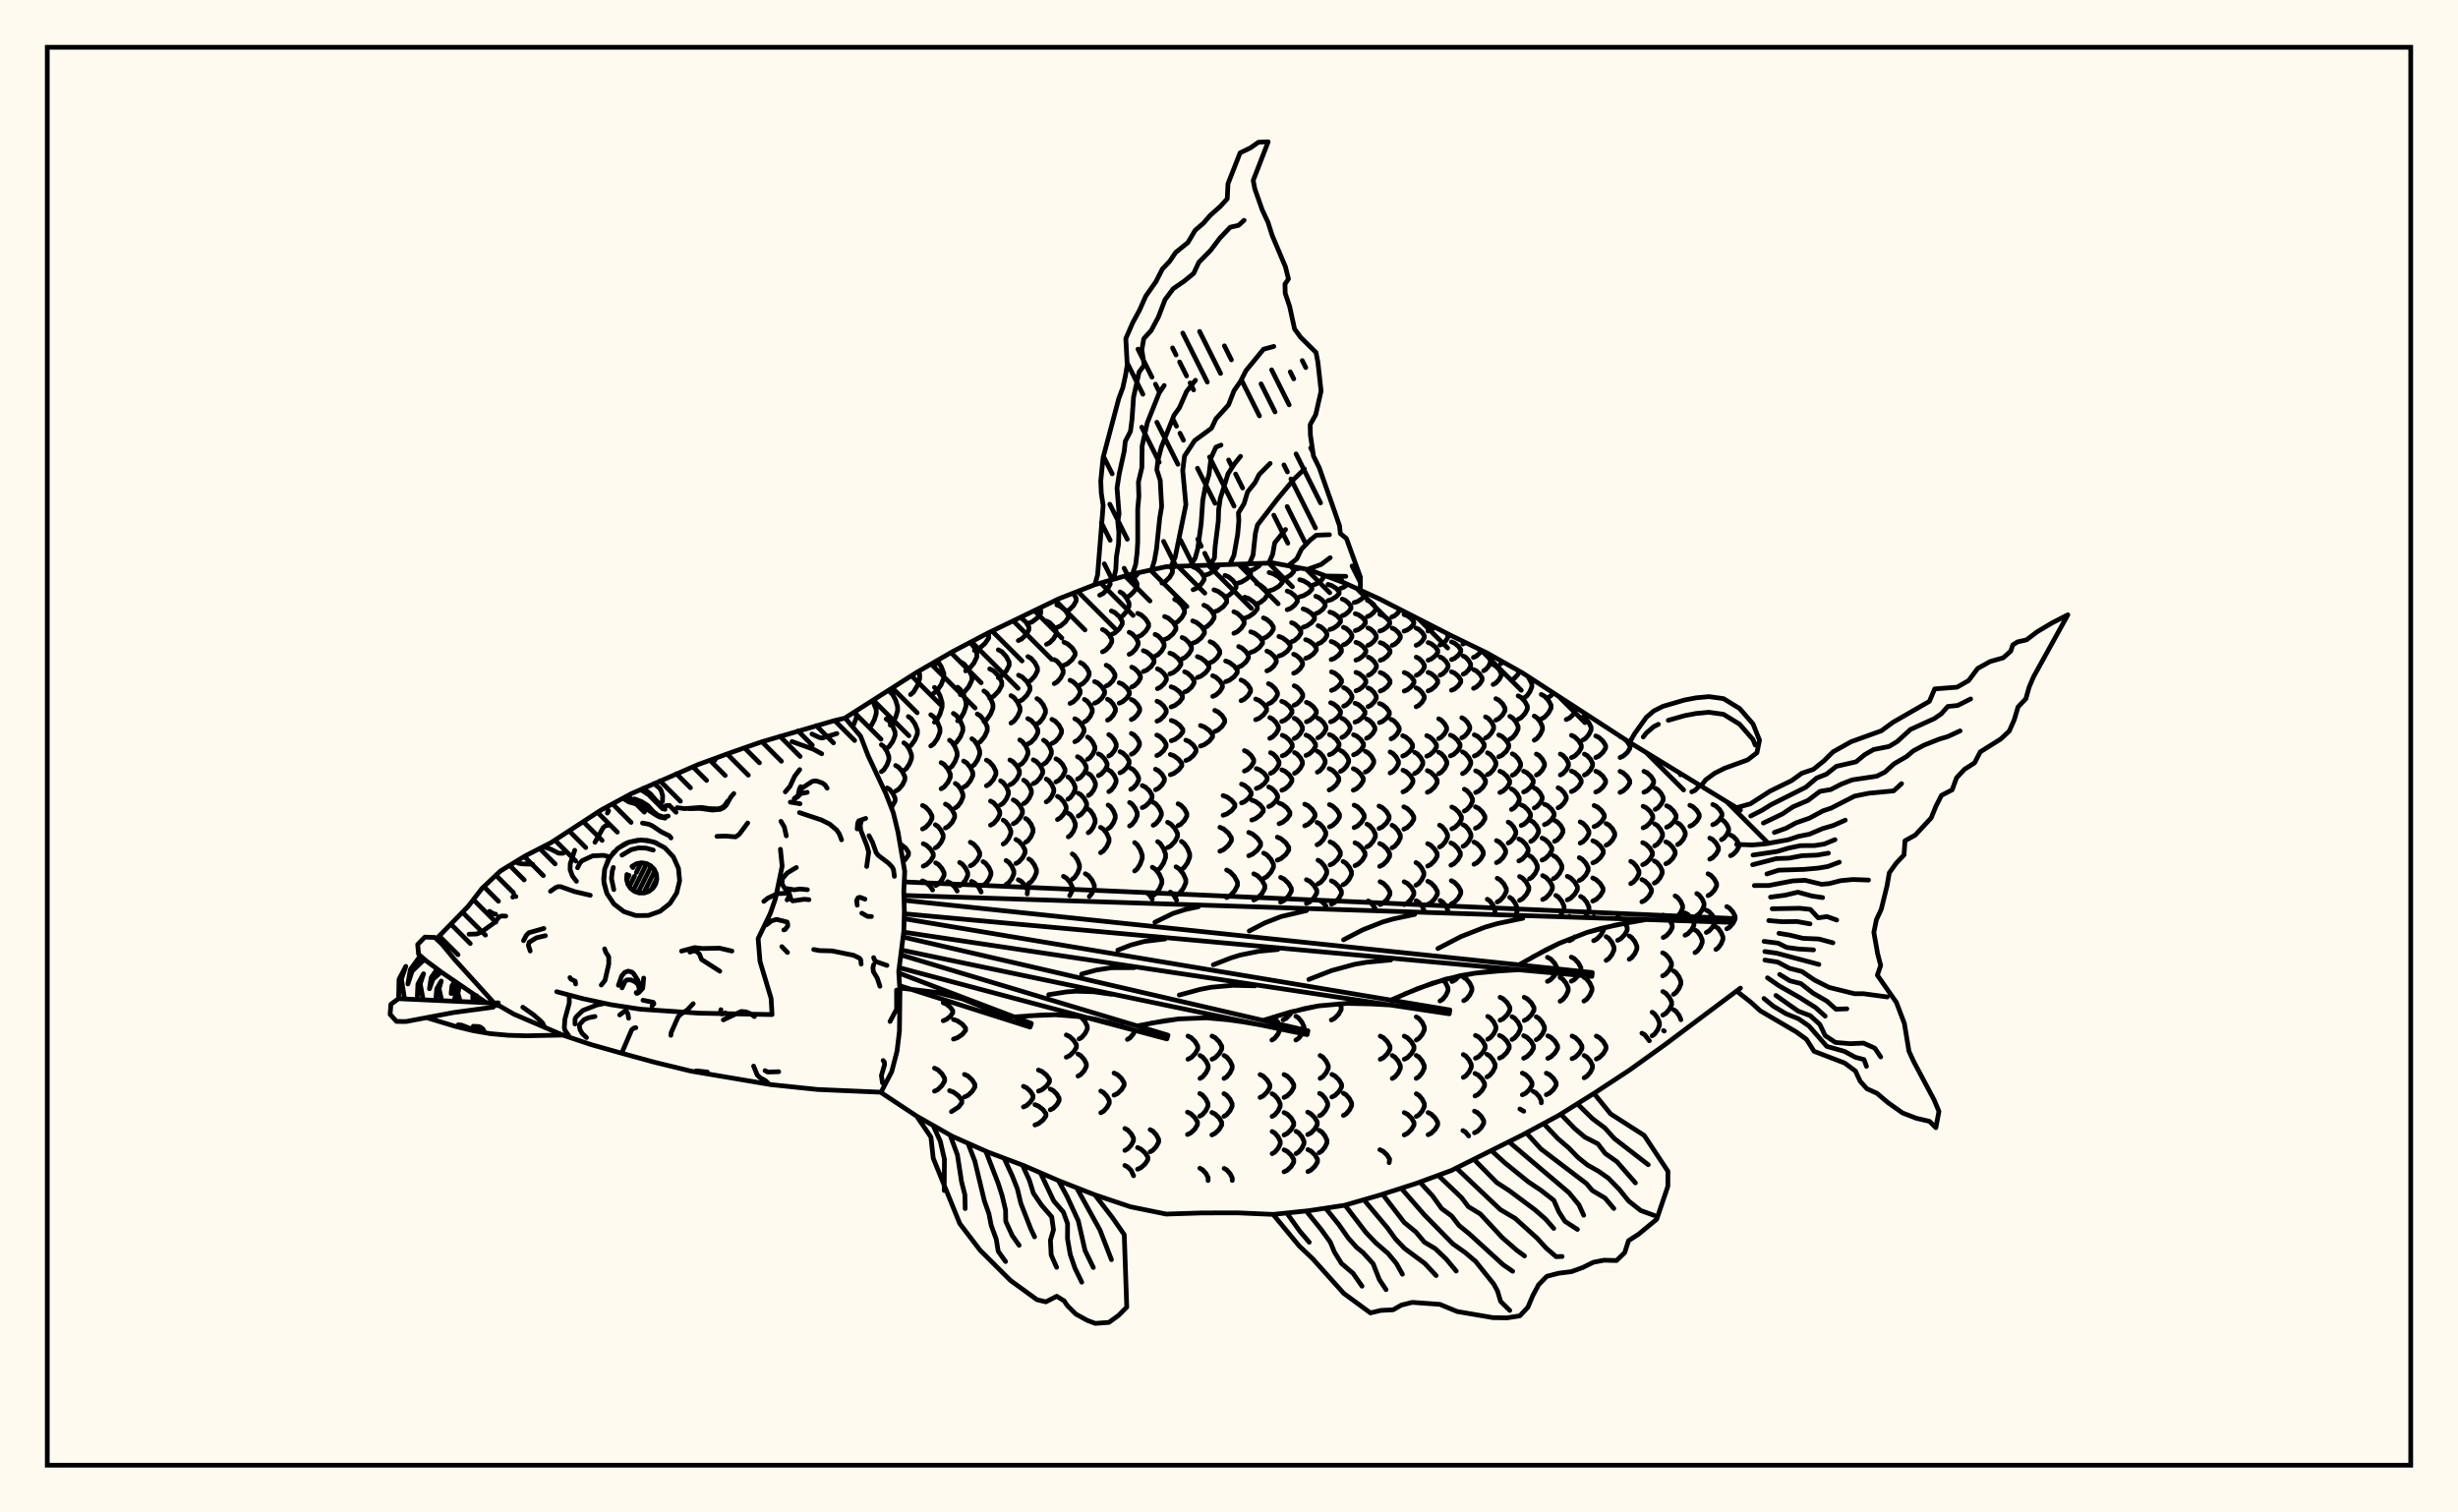 <svg xmlns="http://www.w3.org/2000/svg" width="520" height="320"><rect x="0" y="0" width="520" height="320" fill="floralwhite"/><rect x="10" y="10" width="500" height="300" stroke="black" stroke-width="1" fill="none"/><path stroke="black" stroke-width="1" fill="none" stroke-linecap="round" stroke-linejoin="round" d="
M 178.8 151.89 193.91 142.27 201.45 137.91 209 133.94 224.08 126.65 231.62 123.7 239.16 121.54 246.71 119.9 269.33 119.11 276.87 120.52 284.41 123.32 291.96 126.78 307.04 134.49 314.58 138.15 322.12 142.39 344.75 157.07 368.2 171.4 
M 368.2 209.06 352.29 220.98 344.75 226.39 337.21 231.34 329.67 236.04 322.12 240.11 307.04 247.65 299.5 250.42 291.96 252.84 284.41 255.02 276.87 256.16 269.33 256.94 261.79 256.61 254.25 256.63 246.71 256.87 239.16 255.33 231.62 252.8 224.08 249.85 216.54 246.59 209 243.76 201.45 240.41 193.91 236.13 186.39 231.16 
M 180.4 153.8 181.16 151.87 181.16 151.1 180.98 150.51 
M 183.88 153.87 184.36 153.43 184.97 152.28 185.37 150.98 185.37 150.17 184.62 148.22 
M 186.46 163.27 186.97 162.89 187.62 161.89 188.04 160.77 188.04 160.07 187.62 158.95 186.97 157.95 186.46 157.57 
M 188.57 170.9 189.36 169.49 189.36 168.88 188.92 167.91 188.23 167.05 187.7 166.71 
M 187.47 158.4 188.08 157.97 188.85 156.88 189.35 155.64 189.35 154.87 188.85 153.64 188.08 152.54 187.47 152.12 
M 189.48 167.37 190.11 167 190.91 166.06 191.43 164.99 191.43 164.33 190.91 163.27 190.11 162.33 189.48 161.96 
M 191.07 182.22 191.59 181.77 192.19 180.88 192.19 180.32 191.59 179.42 190.44 178.54 
M 188.34 153.42 188.84 152.95 189.48 151.74 189.89 150.37 189.89 149.52 189.48 148.15 188.84 146.94 188.34 146.47 
M 191.21 163.02 191.74 162.62 192.41 161.6 192.84 160.45 192.84 159.73 192.41 158.58 191.74 157.56 191.21 157.16 
M 192.16 158.1 192.78 157.66 193.57 156.53 194.08 155.25 194.08 154.46 193.57 153.18 192.78 152.05 192.16 151.61 
M 195.17 175.39 195.81 175.05 196.63 174.19 197.16 173.21 197.16 172.6 196.63 171.63 195.81 170.76 195.17 170.42 
M 195.32 183.27 196 182.94 196.87 182.12 197.44 181.18 197.44 180.6 196.87 179.67 196 178.84 195.32 178.52 
M 197.3 188.3 196.79 187.5 195.87 186.69 195.15 186.37 
M 197.88 179.39 198.41 179.06 199.09 178.21 199.53 177.25 199.53 176.65 199.09 175.69 198.41 174.84 197.88 174.5 
M 197.95 187.35 198.52 187.02 199.25 186.19 199.73 185.24 199.73 184.66 199.25 183.72 198.52 182.88 197.95 182.56 
M 192.64 146.95 193.26 146.43 194.05 145.11 194.56 143.6 194.56 142.67 194.34 142.03 
M 196.91 157.83 197.53 157.38 198.33 156.23 198.85 154.93 198.85 154.12 198.33 152.82 197.53 151.67 196.91 151.22 
M 199.1 166.89 199.73 166.51 200.53 165.55 201.04 164.46 201.04 163.78 200.53 162.69 199.73 161.72 199.1 161.35 
M 200.01 175.18 200.63 174.84 201.44 173.96 201.95 172.97 201.95 172.35 201.44 171.36 200.63 170.48 200.01 170.13 
M 202.49 188.52 202.02 187.71 201.15 186.87 200.47 186.54 
M 197.69 152.81 198.21 152.31 198.88 151.03 199.31 149.57 199.31 148.68 198.88 147.23 198.21 145.94 197.69 145.44 
M 200.87 162.54 201.39 162.14 202.05 161.1 202.48 159.94 202.48 159.21 202.05 158.04 201.39 157.01 200.87 156.61 
M 202.1 170.92 202.62 170.57 203.28 169.67 203.71 168.65 203.71 168.03 203.28 167.01 202.62 166.11 202.1 165.76 
M 203.02 187.4 203.57 187.06 204.27 186.21 204.72 185.24 204.72 184.64 204.27 183.67 203.57 182.82 203.02 182.48 
M 199.54 215.96 200.19 215.7 201.02 215.04 201.56 214.3 201.56 213.83 201.02 213.09 200.19 212.43 199.54 212.17 
M 197.7 230.87 198.39 230.54 199.27 229.69 199.84 228.73 199.84 228.14 199.27 227.18 198.39 226.33 197.7 226 
M 197.52 146.68 198.21 146.17 199.1 144.87 199.67 143.39 199.67 142.47 199.1 141 198.26 139.76 
M 201.69 157.51 202.34 157.06 203.16 155.92 203.69 154.62 203.69 153.82 203.16 152.53 202.34 151.39 201.69 150.94 
M 203.86 166.55 204.48 166.18 205.28 165.21 205.8 164.12 205.8 163.45 205.28 162.36 204.48 161.39 203.86 161.02 
M 205.28 183.19 205.92 182.85 206.73 181.98 207.26 181 207.26 180.39 206.73 179.4 205.92 178.54 205.28 178.2 
M 207.57 188.73 207.03 187.67 206.19 186.82 205.54 186.48 
M 201.71 219.85 202.54 219.57 203.59 218.85 204.27 218.03 204.27 217.52 203.59 216.7 202.54 215.98 201.71 215.7 
M 201.28 235.2 202.78 234.23 203.47 233.33 203.47 232.77 202.78 231.87 201.72 231.07 200.89 230.76 
M 197.6 140.76 198.27 140.25 198.79 139.45 
M 202.6 152.51 203.17 152.03 203.9 150.79 204.37 149.39 204.37 148.52 203.9 147.12 203.17 145.89 202.6 145.4 
M 205.61 162.17 206.14 161.77 206.82 160.75 207.26 159.59 207.26 158.88 206.82 157.72 206.14 156.7 205.61 156.3 
M 207.97 187.3 208.5 186.96 209.19 186.09 209.63 185.1 209.63 184.49 209.19 183.51 208.5 182.64 207.97 182.3 
M 204.04 232.09 204.75 231.77 205.65 230.94 206.24 230 206.24 229.41 205.65 228.47 204.75 227.64 204.04 227.32 
M 203.16 146.97 203.94 146.5 204.95 145.28 205.6 143.91 205.6 143.06 204.95 141.69 203.94 140.48 203.16 140.01 
M 206.75 157.33 207.43 156.9 208.3 155.81 208.86 154.58 208.86 153.81 208.3 152.58 207.43 151.49 206.75 151.06 
M 208.69 166.25 209.33 165.88 210.15 164.94 210.68 163.87 210.68 163.2 210.15 162.13 209.33 161.19 208.69 160.82 
M 209.55 174.58 210.18 174.24 210.98 173.35 211.5 172.35 211.5 171.73 210.98 170.72 210.18 169.83 209.55 169.49 
M 204.28 141.95 205.04 141.49 206.02 140.32 206.65 139 206.65 138.18 206.02 136.85 205.24 135.92 
M 208.15 152.65 208.76 152.21 209.55 151.09 210.06 149.81 210.06 149.03 209.55 147.75 208.76 146.63 208.15 146.19 
M 211.68 170.29 212.21 169.95 212.89 169.06 213.32 168.06 213.32 167.44 212.89 166.44 212.21 165.55 211.68 165.2 
M 212.23 178.58 212.75 178.23 213.41 177.35 213.84 176.35 213.84 175.74 213.41 174.74 212.75 173.86 212.23 173.51 
M 212.84 187.13 213.37 186.78 214.05 185.9 214.48 184.9 214.48 184.28 214.05 183.28 213.37 182.4 212.84 182.06 
M 206.15 137.63 207.12 137.22 208.36 136.17 209.17 134.98 209.17 134.24 208.97 133.95 
M 209.38 147.74 210.2 147.32 211.25 146.24 211.92 145.01 211.92 144.25 211.25 143.02 210.2 141.94 209.38 141.52 
M 213.65 166.04 214.3 165.68 215.13 164.77 215.66 163.73 215.66 163.09 215.13 162.06 214.3 161.15 213.65 160.79 
M 214.36 174.28 214.98 173.94 215.78 173.06 216.3 172.06 216.3 171.45 215.78 170.46 214.98 169.58 214.36 169.24 
M 214.92 182.7 215.54 182.36 216.34 181.47 216.85 180.47 216.85 179.85 216.34 178.85 215.54 177.97 214.92 177.62 
M 217.31 189.13 217.4 188.35 216.87 187.35 216.06 186.47 215.42 186.13 
M 215.18 215.19 215.4 215.09 
M 211.2 143.39 211.94 142.99 212.88 141.96 213.49 140.79 213.49 140.07 212.88 138.91 211.94 137.88 211.2 137.48 
M 213.88 152.98 214.5 152.58 215.28 151.57 215.79 150.43 215.79 149.72 215.28 148.58 214.5 147.57 213.88 147.18 
M 215.74 161.85 216.29 161.49 217 160.57 217.46 159.52 217.46 158.88 217 157.83 216.29 156.91 215.74 156.55 
M 216.56 170.03 217.09 169.69 217.76 168.82 218.19 167.85 218.19 167.24 217.76 166.26 217.09 165.4 216.56 165.06 
M 216.96 178.21 217.47 177.87 218.12 176.99 218.54 176 218.54 175.38 218.12 174.39 217.47 173.51 216.96 173.17 
M 217.65 186.89 218.17 186.54 218.83 185.65 219.26 184.63 219.26 184 218.83 182.99 218.17 182.09 217.65 181.74 
M 216.52 234.2 217.16 233.91 217.99 233.15 218.53 232.29 218.53 231.76 217.99 230.9 217.16 230.14 216.52 229.84 
M 215.48 148.46 216.25 148.08 217.24 147.1 217.88 145.99 217.88 145.31 217.24 144.2 216.25 143.23 215.48 142.85 
M 217.44 157.42 218.12 157.05 219 156.11 219.56 155.05 219.56 154.4 219 153.34 218.12 152.4 217.44 152.04 
M 218.6 165.8 219.24 165.46 220.05 164.58 220.58 163.59 220.58 162.97 220.05 161.98 219.24 161.1 218.6 160.76 
M 219.69 230.86 220.44 230.56 221.4 229.78 222.02 228.9 222.02 228.36 221.4 227.48 220.44 226.7 219.69 226.4 
M 218.95 238.02 219.69 237.73 220.65 236.98 221.27 236.14 221.27 235.61 220.65 234.76 219.69 234.02 218.95 233.72 
M 215.43 135.53 216.14 135.18 217.06 134.29 217.66 133.28 217.66 132.65 217.06 131.64 215.96 130.66 
M 217.46 144.31 218.11 143.94 218.94 143 219.48 141.94 219.48 141.28 218.94 140.22 218.11 139.28 217.46 138.92 
M 219.37 153.16 219.95 152.8 220.69 151.87 221.17 150.81 221.17 150.16 220.69 149.1 219.95 148.17 219.37 147.81 
M 220.77 161.67 221.3 161.33 221.98 160.45 222.42 159.45 222.42 158.83 221.98 157.83 221.3 156.95 220.77 156.61 
M 221.34 169.66 221.85 169.33 222.51 168.49 222.93 167.54 222.93 166.95 222.51 166 221.85 165.15 221.34 164.83 
M 222.19 234.81 222.79 234.51 223.57 233.75 224.06 232.88 224.06 232.35 223.57 231.49 222.79 230.72 222.19 230.43 
M 217.57 131.87 218.4 131.55 219.48 130.7 220.17 129.75 220.17 129.16 219.86 128.74 
M 222.54 157.29 223.19 156.95 224.03 156.06 224.56 155.06 224.56 154.43 224.03 153.43 223.19 152.54 222.54 152.2 
M 223.39 165.43 224.01 165.1 224.79 164.25 225.3 163.29 225.3 162.69 224.79 161.73 224.01 160.88 223.39 160.55 
M 223.71 173.39 224.3 173.05 225.06 172.2 225.55 171.24 225.55 170.64 225.06 169.68 224.3 168.83 223.71 168.5 
M 226.3 189.5 226.88 188.37 226.88 187.73 226.38 186.69 225.59 185.77 224.98 185.41 
M 225.58 223.68 226.27 223.36 227.15 222.54 227.72 221.61 227.72 221.04 227.15 220.11 226.27 219.29 225.58 218.97 
M 221.4 136.32 222.06 135.98 222.9 135.13 223.44 134.16 223.44 133.56 222.9 132.59 222.06 131.74 221.4 131.41 
M 223.03 144.64 223.63 144.29 224.41 143.41 224.91 142.41 224.91 141.79 224.41 140.79 223.63 139.9 223.03 139.56 
M 225.92 169.09 226.41 168.77 227.03 167.95 227.44 167.02 227.44 166.44 227.03 165.51 226.41 164.69 225.92 164.37 
M 226 177.06 226.48 176.72 227.09 175.85 227.48 174.87 227.48 174.26 227.09 173.27 226.48 172.4 226 172.07 
M 226.85 186.02 227.33 185.66 227.96 184.72 228.36 183.67 228.36 183.02 227.96 181.96 227.33 181.03 226.85 180.67 
M 228.29 219.81 228.85 219.49 229.56 218.65 230.02 217.71 230.02 217.12 229.56 216.18 228.85 215.34 228.4 215.08 
M 228.06 227.67 228.63 227.36 229.36 226.55 229.82 225.63 229.82 225.06 229.36 224.15 228.63 223.34 228.06 223.02 
M 223.57 132.77 224.35 132.45 225.35 131.61 226 130.67 226 130.09 225.35 129.14 224.35 128.31 223.57 127.98 
M 225.09 140.75 225.84 140.42 226.81 139.57 227.43 138.61 227.43 138.02 226.81 137.06 225.84 136.21 225.09 135.88 
M 226.37 148.83 227.05 148.5 227.93 147.64 228.5 146.68 228.5 146.08 227.93 145.11 227.05 144.26 226.37 143.92 
M 227.38 156.93 228.01 156.6 228.81 155.75 229.32 154.8 229.32 154.2 228.81 153.25 228.01 152.4 227.38 152.07 
M 227.95 164.83 228.54 164.51 229.3 163.68 229.79 162.75 229.79 162.17 229.3 161.24 228.54 160.42 227.95 160.1 
M 228.1 172.66 228.67 172.33 229.41 171.49 229.88 170.54 229.88 169.95 229.41 169 228.67 168.16 228.1 167.83 
M 230.45 189.68 231 189.01 231.5 187.93 231.5 187.26 231 186.18 230.22 185.23 229.61 184.86 
M 225.69 129.27 226.32 128.94 227.13 128.1 227.66 127.14 227.66 126.55 227.04 125.49 
M 228.55 144.9 229.15 144.58 229.92 143.76 230.41 142.83 230.41 142.26 229.92 141.33 229.15 140.51 228.55 140.19 
M 229.41 152.73 229.94 152.41 230.63 151.58 231.07 150.64 231.07 150.07 230.63 149.13 229.94 148.3 229.41 147.98 
M 230.08 160.64 230.58 160.32 231.21 159.5 231.62 158.58 231.62 158 231.21 157.08 230.58 156.26 230.08 155.94 
M 230.26 168.3 230.74 167.99 231.35 167.18 231.74 166.27 231.74 165.71 231.35 164.8 230.74 163.99 230.26 163.68 
M 230.22 176.19 230.69 175.85 231.29 174.99 231.67 174 231.67 173.39 231.29 172.41 230.69 171.54 230.22 171.2 
M 232.88 235.43 233.45 235.12 234.19 234.32 234.67 233.42 234.67 232.86 234.19 231.95 233.45 231.16 232.88 230.84 
M 231.57 148.79 232.25 148.47 233.12 147.68 233.68 146.78 233.68 146.22 233.12 145.32 232.25 144.52 231.57 144.21 
M 232.37 164.1 232.96 163.78 233.72 162.98 234.21 162.08 234.21 161.52 233.72 160.61 232.96 159.81 232.37 159.5 
M 232.83 180.41 233.41 180.05 234.14 179.11 234.62 178.06 234.62 177.4 234.14 176.35 233.41 175.42 232.83 175.05 
M 235.68 231.71 236.37 231.4 237.24 230.58 237.81 229.66 237.81 229.09 237.24 228.16 236.37 227.35 235.68 227.03 
M 233.24 137.91 233.87 137.59 234.68 136.77 235.2 135.84 235.2 135.26 234.68 134.33 233.87 133.51 233.24 133.19 
M 234.02 145.14 234.62 144.84 235.38 144.07 235.87 143.21 235.87 142.67 235.38 141.8 234.62 141.04 234.02 140.74 
M 234.3 152.37 234.84 152.07 235.53 151.3 235.97 150.43 235.97 149.89 235.53 149.02 234.84 148.24 234.3 147.94 
M 234.57 159.95 235.08 159.65 235.73 158.86 236.14 157.97 236.14 157.42 235.73 156.53 235.08 155.74 234.57 155.43 
M 234.58 167.49 235.07 167.18 235.7 166.39 236.11 165.5 236.11 164.94 235.7 164.05 235.07 163.26 234.58 162.95 
M 234.43 175.32 234.92 174.98 235.53 174.11 235.93 173.13 235.93 172.52 235.53 171.53 234.92 170.66 234.43 170.33 
M 238.51 219.92 239.06 219.59 239.78 218.73 240.12 218.01 
M 237.97 243.4 238.56 243.08 239.31 242.28 239.79 241.36 239.79 240.8 239.31 239.88 238.56 239.07 237.97 238.76 
M 239.81 248.76 239.32 247.66 238.55 246.89 237.96 246.58 
M 232.65 125.93 233.37 125.57 234.28 124.65 234.87 123.6 234.78 122.79 
M 235.11 134.26 235.85 133.92 236.8 133.05 237.41 132.06 237.41 131.45 236.8 130.47 235.85 129.6 235.11 129.26 
M 236.77 148.78 237.46 148.48 238.34 147.73 238.91 146.88 238.91 146.35 238.34 145.5 237.46 144.75 236.77 144.46 
M 236.93 163.51 237.55 163.2 238.36 162.42 238.87 161.54 238.87 160.99 238.36 160.11 237.55 159.33 236.93 159.03 
M 240.65 247.38 241.35 247.07 242.25 246.27 242.83 245.37 242.83 244.81 242.25 243.91 241.35 243.12 240.65 242.8 
M 236.95 130.63 237.56 130.27 238.34 129.33 238.85 128.27 238.85 127.61 238.34 126.55 237.56 125.61 236.95 125.24 
M 238.88 138.44 239.49 138.12 240.27 137.31 240.77 136.39 240.77 135.82 240.27 134.9 239.49 134.09 238.88 133.77 
M 239.42 145.36 240.01 145.07 240.77 144.34 241.26 143.51 241.26 143 240.77 142.17 240.01 141.44 239.42 141.15 
M 239.34 152.24 239.91 151.95 240.64 151.21 241.11 150.38 241.11 149.86 240.64 149.03 239.91 148.29 239.34 148 
M 239.34 159.58 239.9 159.28 240.61 158.52 241.06 157.65 241.06 157.11 240.61 156.25 239.9 155.48 239.34 155.18 
M 239.21 167.01 239.75 166.7 240.44 165.93 240.88 165.05 240.88 164.5 240.44 163.62 239.75 162.84 239.21 162.54 
M 238.97 174.76 239.49 174.42 240.15 173.56 240.58 172.58 240.58 171.97 240.15 170.99 239.49 170.12 238.97 169.79 
M 240.04 184.28 240.55 183.88 241.21 182.83 241.64 181.64 241.64 180.91 241.21 179.73 240.55 178.68 240.04 178.27 
M 243.77 190.23 243.17 189.31 242.63 188.9 
M 243.32 243.69 243.9 243.37 244.64 242.55 245.12 241.63 245.12 241.06 244.64 240.14 243.9 239.32 243.32 239.01 
M 238.2 126.43 238.95 126.06 239.92 125.13 240.54 124.07 240.54 123.42 239.92 122.36 239.09 121.56 
M 240.69 134.76 241.43 134.42 242.38 133.55 242.99 132.57 242.99 131.96 242.38 130.98 241.43 130.11 240.69 129.77 
M 241.88 142.08 242.61 141.78 243.54 141.01 244.14 140.14 244.14 139.6 243.54 138.73 242.61 137.96 241.88 137.66 
M 241.65 170.87 242.31 170.55 243.17 169.74 243.72 168.82 243.72 168.25 243.17 167.33 242.31 166.52 241.65 166.21 
M 243.79 189.56 244.43 189.15 245.26 188.09 245.79 186.9 245.79 186.16 245.26 184.96 244.43 183.91 243.79 183.49 
M 239.54 122.3 240.21 121.94 240.93 121.15 
M 244.37 138.82 244.99 138.51 245.77 137.7 246.27 136.8 246.27 136.24 245.77 135.33 244.99 134.53 244.37 134.22 
M 244.86 145.7 245.47 145.42 246.25 144.69 246.75 143.86 246.75 143.35 246.25 142.52 245.47 141.8 244.86 141.51 
M 244.77 152.58 245.4 152.29 246.2 151.56 246.72 150.73 246.72 150.21 246.2 149.38 245.4 148.64 244.77 148.36 
M 244.73 159.86 245.36 159.56 246.17 158.81 246.69 157.95 246.69 157.42 246.17 156.57 245.36 155.81 244.73 155.52 
M 244.45 167.1 245.05 166.81 245.83 166.05 246.33 165.19 246.33 164.66 245.83 163.8 245.05 163.04 244.45 162.75 
M 243.96 174.61 244.52 174.28 245.23 173.44 245.69 172.48 245.69 171.89 245.23 170.93 244.52 170.08 243.96 169.75 
M 244.91 184.07 245.45 183.66 246.14 182.62 246.58 181.44 246.58 180.7 246.14 179.52 245.45 178.47 244.91 178.07 
M 248.92 190.44 248.14 189.16 247.59 188.74 
M 246.38 135.31 247.15 134.98 248.13 134.13 248.76 133.17 248.76 132.58 248.13 131.62 247.15 130.77 246.38 130.44 
M 247.48 142.59 248.23 142.29 249.19 141.52 249.81 140.65 249.81 140.12 249.19 139.25 248.23 138.48 247.48 138.18 
M 247.75 149.57 248.52 149.28 249.5 148.54 250.13 147.7 250.13 147.18 249.5 146.34 248.52 145.6 247.75 145.31 
M 247.79 156.73 248.58 156.44 249.58 155.69 250.23 154.84 250.23 154.31 249.58 153.47 248.58 152.72 247.79 152.43 
M 247.59 163.91 248.37 163.62 249.37 162.87 250.01 162.03 250.01 161.51 249.37 160.67 248.37 159.92 247.59 159.63 
M 247.01 179.34 247.68 178.97 248.55 178.04 249.11 176.98 249.11 176.33 248.55 175.27 247.68 174.34 247.01 173.97 
M 248.79 189.48 249.45 189.07 250.31 188.01 250.86 186.81 250.86 186.07 250.31 184.87 249.45 183.81 248.79 183.4 
M 251.32 224.1 251.99 223.77 252.84 222.92 253.39 221.95 253.39 221.36 252.84 220.39 251.99 219.54 251.32 219.21 
M 251.22 240.03 251.9 239.71 252.77 238.89 253.33 237.95 253.33 237.38 252.77 236.44 251.9 235.62 251.22 235.3 
M 245.81 123.38 246.52 123.03 247.44 122.14 248.03 121.14 248.03 120.52 247.64 119.86 
M 248.5 131.87 249.17 131.53 250.03 130.65 250.58 129.65 250.58 129.03 250.03 128.03 249.17 127.15 248.5 126.81 
M 250.08 139.41 250.72 139.1 251.53 138.31 252.06 137.42 252.06 136.87 251.53 135.97 250.72 135.18 250.08 134.88 
M 250.61 146.42 251.25 146.13 252.07 145.38 252.6 144.54 252.6 144.02 252.07 143.17 251.25 142.43 250.61 142.13 
M 250.87 160.9 251.57 160.61 252.45 159.86 253.02 159.01 253.02 158.49 252.45 157.64 251.57 156.89 250.87 156.6 
M 249.23 174.68 249.82 174.37 250.59 173.56 251.08 172.65 251.08 172.09 250.59 171.18 249.82 170.37 249.23 170.06 
M 249.93 183.98 250.49 183.58 251.22 182.54 251.68 181.36 251.68 180.64 251.22 179.46 250.49 178.42 249.93 178.02 
M 253.87 228.17 254.42 227.84 255.13 226.99 255.59 226.04 255.59 225.45 255.13 224.49 254.42 223.65 253.87 223.32 
M 253.82 236.15 254.38 235.82 255.09 234.99 255.55 234.05 255.55 233.46 255.09 232.52 254.38 231.69 253.82 231.36 
M 255.57 249.77 255.59 249.18 255.12 248.28 254.4 247.49 253.84 247.18 
M 248.01 120.07 248.79 119.8 
M 252.32 136.09 253.12 135.77 254.14 134.95 254.79 134.02 254.79 133.44 254.14 132.51 253.12 131.69 252.32 131.37 
M 253.31 143.35 254.09 143.05 255.09 142.28 255.73 141.41 255.73 140.87 255.09 140 254.09 139.23 253.31 138.93 
M 253.97 157.85 254.78 157.56 255.83 156.8 256.51 155.94 256.51 155.41 255.83 154.55 254.78 153.8 253.97 153.5 
M 256.41 224.11 257.07 223.78 257.92 222.93 258.47 221.96 258.47 221.36 257.92 220.4 257.07 219.54 256.41 219.21 
M 256.38 240.12 257.05 239.79 257.91 238.97 258.46 238.03 258.46 237.45 257.91 236.51 257.05 235.69 256.38 235.37 
M 252.41 124.77 253.15 124.44 254.11 123.6 254.73 122.65 254.73 122.06 254.11 121.1 253.15 120.26 252.41 119.94 
M 254.69 132.86 255.39 132.53 256.27 131.69 256.85 130.75 256.85 130.16 256.27 129.21 255.39 128.37 254.69 128.04 
M 256 140.21 256.66 139.91 257.5 139.13 258.04 138.26 258.04 137.71 257.5 136.84 256.66 136.06 256 135.76 
M 256.56 147.34 257.22 147.05 258.06 146.29 258.6 145.42 258.6 144.89 258.06 144.03 257.22 143.27 256.56 142.97 
M 256.99 154.77 257.67 154.46 258.53 153.69 259.09 152.81 259.09 152.26 258.53 151.38 257.67 150.61 256.99 150.3 
M 258.95 228.17 259.51 227.84 260.21 227 260.67 226.04 260.67 225.45 260.21 224.49 259.51 223.64 258.95 223.31 
M 258.94 236.19 259.49 235.86 260.2 235.03 260.66 234.08 260.66 233.5 260.2 232.55 259.49 231.72 258.94 231.39 
M 260.69 249.76 260.69 249.22 260.23 248.32 259.52 247.52 258.97 247.21 
M 254.84 121.72 255.76 121.43 256.95 120.68 257.71 119.83 257.71 119.5 
M 256.82 129.48 257.69 129.16 258.8 128.35 259.51 127.42 259.51 126.85 258.8 125.92 257.69 125.11 256.82 124.79 
M 259.29 144.23 260.08 143.93 261.09 143.17 261.74 142.31 261.74 141.77 261.09 140.91 260.08 140.15 259.29 139.85 
M 258.76 172.49 259.56 172.21 260.58 171.49 261.24 170.66 261.24 170.16 260.58 169.34 259.56 168.61 258.76 168.33 
M 258.08 180.1 258.87 179.75 259.87 178.87 260.51 177.88 260.51 177.26 259.87 176.27 258.87 175.39 258.08 175.04 
M 259.5 189.91 260.24 189.52 261.18 188.5 261.79 187.35 261.79 186.64 261.18 185.48 260.24 184.47 259.5 184.07 
M 259.15 126.31 259.91 126 260.87 125.2 261.49 124.3 261.49 123.75 260.87 122.85 259.91 122.05 259.15 121.74 
M 261.03 133.99 261.73 133.68 262.62 132.89 263.2 131.99 263.2 131.43 262.62 130.53 261.73 129.74 261.03 129.43 
M 262.05 141.12 262.71 140.83 263.56 140.08 264.11 139.22 264.11 138.69 263.56 137.84 262.71 137.09 262.05 136.79 
M 262.55 148.25 263.2 147.95 264.03 147.19 264.56 146.33 264.56 145.8 264.03 144.94 263.2 144.18 262.55 143.88 
M 263.26 163.14 263.89 162.85 264.7 162.1 265.23 161.24 265.23 160.71 264.7 159.86 263.89 159.11 263.26 158.81 
M 262.65 169.88 263.3 169.61 264.14 168.91 264.68 168.13 264.68 167.65 264.14 166.86 263.3 166.17 262.65 165.9 
M 261.72 123.42 262.64 123.14 263.81 122.43 264.57 121.62 264.57 121.12 263.81 120.3 262.64 119.59 262.06 119.42 
M 263.33 130.78 264.19 130.48 265.28 129.71 265.99 128.84 265.99 128.3 265.28 127.42 264.19 126.65 263.33 126.35 
M 264.6 138.03 265.4 137.73 266.43 136.98 267.09 136.12 267.09 135.59 266.43 134.73 265.4 133.97 264.6 133.68 
M 265.64 152.27 266.38 151.98 267.34 151.21 267.95 150.35 267.95 149.82 267.34 148.96 266.38 148.2 265.64 147.9 
M 265.78 166.82 266.52 166.53 267.46 165.8 268.07 164.97 268.07 164.46 267.46 163.63 266.52 162.9 265.78 162.62 
M 264.82 173.5 265.6 173.21 266.6 172.48 267.25 171.65 267.25 171.14 266.6 170.3 265.6 169.57 264.82 169.29 
M 264.18 181.06 264.98 180.72 266.01 179.86 266.68 178.89 266.68 178.29 266.01 177.32 264.98 176.46 264.18 176.12 
M 265.24 190.42 265.99 190.04 266.95 189.08 267.57 187.98 267.57 187.31 266.95 186.22 265.99 185.25 265.24 184.88 
M 266.58 232.2 267.24 231.87 268.09 231.02 268.64 230.07 268.64 229.48 268.09 228.53 267.24 227.68 266.58 227.36 
M 264.44 120.73 265.23 120.48 266.23 119.83 266.78 119.22 
M 265.85 127.78 266.58 127.49 267.52 126.75 268.12 125.9 268.12 125.38 267.52 124.53 266.58 123.78 265.85 123.49 
M 267.29 135.05 267.96 134.76 268.83 134.01 269.38 133.16 269.38 132.63 268.83 131.78 267.96 131.03 267.29 130.73 
M 268.02 141.94 268.66 141.66 269.48 140.93 270 140.11 270 139.6 269.48 138.77 268.66 138.05 268.02 137.76 
M 268.35 148.91 268.96 148.62 269.75 147.88 270.25 147.04 270.25 146.52 269.75 145.68 268.96 144.94 268.35 144.65 
M 268.63 156.22 269.22 155.92 269.97 155.15 270.46 154.29 270.46 153.75 269.97 152.88 269.22 152.12 268.63 151.82 
M 268.79 163.62 269.37 163.32 270.11 162.56 270.58 161.7 270.58 161.16 270.11 160.3 269.37 159.54 268.79 159.25 
M 268.41 170.65 269.01 170.36 269.78 169.64 270.28 168.83 270.28 168.32 269.78 167.5 269.01 166.78 268.41 166.5 
M 267.34 185.85 268 185.48 268.86 184.55 269.41 183.5 269.41 182.85 268.86 181.79 268 180.86 267.34 180.5 
M 269.08 220.05 269.63 219.71 270.33 218.84 270.79 217.85 270.79 217.24 270.33 216.25 269.36 215.21 
M 269.12 236.21 269.67 235.89 270.38 235.05 270.83 234.1 270.83 233.52 270.38 232.57 269.67 231.74 269.12 231.41 
M 269.13 244.09 269.68 243.78 270.39 242.96 270.84 242.03 270.84 241.46 270.39 240.54 269.68 239.72 269.13 239.4 
M 268.49 125 269.38 124.74 270.52 124.07 271.25 123.3 271.25 122.83 270.52 122.07 269.38 121.4 268.49 121.13 
M 270.56 138.8 271.32 138.52 272.3 137.8 272.93 136.99 272.93 136.48 272.3 135.67 271.32 134.95 270.56 134.66 
M 271.15 152.64 271.85 152.35 272.75 151.61 273.32 150.77 273.32 150.25 272.75 149.41 271.85 148.67 271.15 148.38 
M 271.27 159.92 271.95 159.63 272.82 158.87 273.38 158.01 273.38 157.48 272.82 156.62 271.95 155.86 271.27 155.56 
M 271.18 167.2 271.86 166.91 272.74 166.16 273.3 165.3 273.3 164.78 272.74 163.93 271.86 163.18 271.18 162.88 
M 270.6 174.28 271.33 173.98 272.28 173.22 272.88 172.36 272.88 171.83 272.28 170.96 271.33 170.2 270.6 169.91 
M 270.23 181.99 271 181.66 272 180.82 272.64 179.86 272.64 179.26 272 178.3 271 177.45 270.23 177.12 
M 270.92 190.87 271.65 190.51 272.59 189.6 273.19 188.57 273.19 187.93 272.59 186.9 271.65 185.99 270.92 185.63 
M 271.45 215.78 272.11 215.44 272.96 214.57 273.24 214.07 
M 271.65 232.19 272.31 231.86 273.16 231.02 273.7 230.06 273.7 229.47 273.16 228.52 272.31 227.68 271.65 227.35 
M 271.65 240.14 272.31 239.82 273.15 238.99 273.69 238.05 273.69 237.47 273.15 236.54 272.31 235.71 271.65 235.39 
M 271.65 247.92 272.31 247.61 273.16 246.8 273.7 245.89 273.7 245.32 273.16 244.41 272.31 243.6 271.65 243.28 
M 271.37 122.48 272.12 122.24 273.08 121.63 273.69 120.94 273.69 120.51 273.05 119.8 
M 272.31 129 273.01 128.74 273.89 128.05 274.46 127.27 274.46 126.79 273.89 126.01 273.01 125.32 272.31 125.05 
M 273.24 135.78 273.87 135.51 274.68 134.8 275.2 134.01 275.2 133.51 274.68 132.72 273.87 132.01 273.24 131.74 
M 273.68 142.44 274.29 142.17 275.06 141.47 275.56 140.68 275.56 140.19 275.06 139.39 274.29 138.69 273.68 138.42 
M 273.79 149.2 274.38 148.92 275.12 148.2 275.6 147.4 275.6 146.89 275.12 146.09 274.38 145.37 273.79 145.09 
M 273.81 156.25 274.36 155.96 275.07 155.22 275.53 154.37 275.53 153.85 275.07 153.01 274.36 152.26 273.81 151.97 
M 273.86 163.61 274.39 163.31 275.08 162.55 275.53 161.68 275.53 161.15 275.08 160.28 274.39 159.52 273.86 159.22 
M 274.15 220.05 274.7 219.7 275.41 218.83 275.87 217.84 275.87 217.23 275.41 216.24 274.7 215.36 274.15 215.02 
M 274.18 244.08 274.72 243.76 275.42 242.93 275.86 242.01 275.86 241.43 275.42 240.5 274.72 239.68 274.18 239.36 
M 274.41 120.37 275.13 120.19 
M 274.96 126.27 275.79 126.02 276.85 125.4 277.53 124.68 277.53 124.24 276.85 123.53 275.79 122.9 274.96 122.65 
M 275.69 132.71 276.46 132.44 277.44 131.77 278.08 131.01 278.08 130.53 277.44 129.77 276.46 129.1 275.69 128.83 
M 276.21 139.29 276.94 139.02 277.87 138.33 278.47 137.55 278.47 137.07 277.87 136.29 276.94 135.6 276.21 135.33 
M 276.37 152.72 277.04 152.44 277.91 151.72 278.47 150.91 278.47 150.4 277.91 149.59 277.04 148.87 276.37 148.59 
M 276.29 159.83 276.94 159.54 277.77 158.79 278.31 157.94 278.31 157.42 277.77 156.57 276.94 155.82 276.29 155.53 
M 276.02 174.72 276.72 174.41 277.61 173.61 278.19 172.71 278.19 172.16 277.61 171.26 276.72 170.46 276.02 170.15 
M 276.38 191.15 277.09 190.81 277.99 189.93 278.57 188.94 278.57 188.33 277.99 187.33 277.09 186.46 276.38 186.12 
M 276.65 240.05 277.3 239.73 278.13 238.9 278.67 237.97 278.67 237.39 278.13 236.45 277.3 235.63 276.65 235.3 
M 276.69 247.88 277.34 247.56 278.18 246.75 278.72 245.84 278.72 245.27 278.18 244.35 277.34 243.54 276.69 243.23 
M 277.82 123.76 278.49 123.54 279.36 122.96 279.92 122.3 279.92 121.9 279.62 121.54 
M 278.36 129.83 278.99 129.58 279.81 128.94 280.34 128.22 280.34 127.77 279.81 127.05 278.99 126.41 278.36 126.16 
M 278.85 136.21 279.45 135.95 280.22 135.29 280.71 134.53 280.71 134.06 280.22 133.31 279.45 132.64 278.85 132.38 
M 278.81 156.1 279.35 155.82 280.06 155.1 280.51 154.28 280.51 153.77 280.06 152.96 279.35 152.23 278.81 151.95 
M 278.69 163.37 279.22 163.07 279.9 162.3 280.34 161.43 280.34 160.9 279.9 160.03 279.22 159.26 278.69 158.96 
M 278.63 178.74 279.22 178.42 279.98 177.6 280.47 176.66 280.47 176.08 279.98 175.15 279.22 174.32 278.63 174 
M 278.83 187 279.42 186.66 280.18 185.79 280.67 184.81 280.67 184.2 280.18 183.21 279.42 182.34 278.83 182 
M 280.55 191.76 279.85 190.91 279.29 190.57 
M 279.28 228.16 279.83 227.83 280.54 226.99 281 226.03 281 225.44 280.54 224.49 279.83 223.64 279.28 223.32 
M 279.17 236.06 279.72 235.74 280.42 234.91 280.87 233.98 280.87 233.4 280.42 232.47 279.72 231.65 279.17 231.33 
M 279.07 243.89 279.6 243.56 280.28 242.74 280.72 241.81 280.72 241.23 280.28 240.29 279.6 239.47 279.07 239.15 
M 280.95 127.08 281.7 126.85 282.67 126.25 283.3 125.58 283.3 125.16 282.67 124.48 281.7 123.88 280.95 123.65 
M 281.34 133.19 282.07 132.94 282.99 132.3 283.59 131.57 283.59 131.12 282.99 130.39 282.07 129.75 281.34 129.5 
M 281.62 139.55 282.31 139.29 283.2 138.62 283.78 137.87 283.78 137.4 283.2 136.64 282.31 135.98 281.62 135.72 
M 281.68 146.07 282.36 145.8 283.24 145.12 283.8 144.35 283.8 143.87 283.24 143.1 282.36 142.41 281.68 142.15 
M 281.5 152.72 282.17 152.45 283.03 151.74 283.59 150.95 283.59 150.46 283.03 149.66 282.17 148.96 281.5 148.68 
M 281.24 159.68 281.9 159.39 282.74 158.65 283.28 157.81 283.28 157.29 282.74 156.45 281.9 155.71 281.24 155.42 
M 281.19 167.14 281.84 166.83 282.69 166.05 283.23 165.16 283.23 164.61 282.69 163.72 281.84 162.93 281.19 162.63 
M 281.26 174.94 281.94 174.62 282.82 173.8 283.38 172.88 283.38 172.3 282.82 171.38 281.94 170.56 281.26 170.24 
M 281.38 182.99 282.08 182.66 282.98 181.81 283.56 180.85 283.56 180.26 282.98 179.3 282.08 178.45 281.38 178.12 
M 281.66 191.29 282.34 190.96 283.21 190.1 283.78 189.13 283.78 188.53 283.21 187.55 282.34 186.7 281.66 186.36 
M 281.65 215.81 282.32 215.47 283.18 214.6 283.73 213.62 283.73 213.01 283.37 212.38 
M 281.76 232.1 282.42 231.77 283.27 230.94 283.82 230 283.82 229.42 283.27 228.48 282.42 227.65 281.76 227.32 
M 283.65 124.47 284.27 124.25 285.1 123.64 
M 283.96 130.28 284.55 130.04 285.31 129.42 285.8 128.73 285.8 128.3 285.31 127.61 284.55 126.99 283.96 126.76 
M 284.21 136.44 284.79 136.18 285.52 135.54 286 134.8 286 134.35 285.52 133.62 284.79 132.97 284.21 132.72 
M 284.26 149.41 284.82 149.15 285.54 148.46 286.01 147.69 286.01 147.21 285.54 146.43 284.82 145.75 284.26 145.48 
M 283.87 156.04 284.43 155.76 285.15 155.05 285.61 154.25 285.61 153.76 285.15 152.96 284.43 152.25 283.87 151.97 
M 283.6 163.19 284.15 162.89 284.86 162.13 285.31 161.26 285.31 160.72 284.86 159.85 284.15 159.09 283.6 158.79 
M 284.13 187.19 284.71 186.86 285.44 186 285.91 185.03 285.91 184.43 285.44 183.46 284.71 182.6 284.13 182.26 
M 284.21 236 284.77 235.68 285.48 234.86 285.94 233.94 285.94 233.37 285.48 232.45 284.77 231.63 284.21 231.31 
M 286.48 127.49 287.19 127.27 288.1 126.69 288.68 126.03 288.68 125.62 288.18 125.05 
M 286.71 133.43 287.4 133.18 288.28 132.56 288.85 131.85 288.85 131.41 288.28 130.7 287.4 130.08 286.71 129.84 
M 286.85 139.67 287.53 139.41 288.39 138.76 288.95 138.01 288.95 137.55 288.39 136.81 287.53 136.15 286.85 135.9 
M 286.86 146.16 287.54 145.9 288.4 145.22 288.95 144.45 288.95 143.97 288.4 143.2 287.54 142.52 286.86 142.26 
M 286.66 152.79 287.34 152.52 288.2 151.82 288.76 151.03 288.76 150.54 288.2 149.75 287.34 149.05 286.66 148.78 
M 286.35 159.7 287.03 159.41 287.89 158.67 288.45 157.84 288.45 157.32 287.89 156.48 287.03 155.74 286.35 155.46 
M 286.3 167.19 286.98 166.88 287.84 166.09 288.4 165.19 288.4 164.64 287.84 163.74 286.98 162.95 286.3 162.64 
M 286.47 175.1 287.16 174.77 288.03 173.95 288.6 173.01 288.6 172.43 288.03 171.5 287.16 170.67 286.47 170.35 
M 286.65 183.16 287.33 182.83 288.21 181.99 288.77 181.03 288.77 180.44 288.21 179.48 287.33 178.64 286.65 178.31 
M 289.26 130.47 289.83 130.23 290.56 129.63 291.03 128.95 291.03 128.53 290.56 127.85 289.83 127.25 289.26 127.01 
M 289.41 136.53 289.97 136.28 290.69 135.64 291.15 134.92 291.15 134.47 290.69 133.75 289.97 133.11 289.41 132.86 
M 289.46 142.88 290.01 142.62 290.72 141.95 291.18 141.19 291.18 140.72 290.72 139.97 290.01 139.3 289.46 139.03 
M 289.42 149.51 289.98 149.24 290.69 148.55 291.15 147.77 291.15 147.29 290.69 146.5 289.98 145.81 289.42 145.55 
M 289.1 156.2 289.67 155.93 290.4 155.21 290.86 154.41 290.86 153.91 290.4 153.1 289.67 152.39 289.1 152.11 
M 288.84 163.36 289.41 163.06 290.15 162.29 290.62 161.42 290.62 160.89 290.15 160.02 289.41 159.25 288.84 158.95 
M 289.18 179.17 289.76 178.84 290.49 178 290.96 177.06 290.96 176.47 290.49 175.53 289.76 174.69 289.18 174.36 
M 290.91 192.18 290.01 190.95 289.46 190.62 
M 291.91 133.52 292.58 133.28 293.45 132.66 294 131.96 294 131.53 293.45 130.83 292.58 130.22 291.91 129.98 
M 291.99 139.71 292.65 139.46 293.51 138.8 294.06 138.06 294.06 137.61 293.51 136.87 292.65 136.21 291.99 135.96 
M 291.99 146.21 292.65 145.94 293.51 145.26 294.06 144.49 294.06 144.01 293.51 143.24 292.65 142.56 291.99 142.29 
M 291.83 152.89 292.5 152.62 293.36 151.92 293.92 151.12 293.92 150.63 293.36 149.83 292.5 149.12 291.83 148.85 
M 291.74 175.28 292.43 174.96 293.31 174.13 293.87 173.2 293.87 172.62 293.31 171.69 292.43 170.86 291.74 170.54 
M 291.88 183.3 292.56 182.97 293.43 182.13 293.99 181.18 293.99 180.59 293.43 179.65 292.56 178.81 291.88 178.48 
M 291.96 191.39 292.63 191.06 293.49 190.22 294.04 189.26 294.04 188.67 293.49 187.72 292.63 186.87 291.96 186.54 
M 292 224.12 292.66 223.79 293.51 222.94 294.06 221.97 294.06 221.37 293.51 220.4 292.66 219.55 292 219.22 
M 293.88 246 293.99 245.26 293.44 244.36 292.58 243.57 291.92 243.26 
M 294.44 130.54 295 130.31 295.71 129.71 296.18 128.97 
M 294.53 136.54 295.08 136.3 295.79 135.66 296.25 134.95 296.25 134.5 295.79 133.79 295.08 133.15 294.53 132.9 
M 294.28 156.32 294.84 156.04 295.55 155.32 296.01 154.5 296.01 154 295.55 153.19 294.84 152.47 294.28 152.19 
M 294.09 163.54 294.66 163.24 295.38 162.47 295.85 161.59 295.85 161.05 295.38 160.17 294.66 159.4 294.09 159.1 
M 294.49 179.38 295.06 179.05 295.78 178.22 296.25 177.28 296.25 176.7 295.78 175.76 295.06 174.93 294.49 174.6 
M 294.47 211.8 295.33 211.11 
M 294.54 228.18 295.09 227.85 295.8 227.01 296.25 226.05 296.25 225.46 295.8 224.5 295.09 223.65 294.54 223.32 
M 297.03 133.54 297.69 133.3 298.54 132.69 299.09 132 299.09 131.57 298.54 130.87 297.69 130.26 297.03 130.02 
M 297.07 146.21 297.73 145.95 298.58 145.26 299.13 144.49 299.13 144.01 298.58 143.24 297.73 142.56 297.07 142.29 
M 296.75 159.97 297.42 159.67 298.28 158.92 298.83 158.08 298.83 157.55 298.28 156.7 297.42 155.95 296.75 155.66 
M 296.8 167.54 297.48 167.23 298.35 166.43 298.91 165.53 298.91 164.97 298.35 164.07 297.48 163.27 296.8 162.96 
M 296.99 175.43 297.66 175.11 298.53 174.29 299.09 173.36 299.09 172.78 298.53 171.85 297.66 171.03 296.99 170.71 
M 297.06 191.39 297.72 191.07 298.56 190.22 299.1 189.27 299.1 188.68 298.56 187.73 297.72 186.89 297.06 186.56 
M 297.08 224.11 297.74 223.78 298.58 222.93 299.13 221.97 299.13 221.37 298.58 220.41 297.74 219.56 297.08 219.22 
M 297.07 240.13 297.73 239.81 298.59 238.98 299.14 238.05 299.14 237.48 298.59 236.54 297.73 235.72 297.07 235.4 
M 299.6 136.54 300.15 136.29 300.85 135.66 301.31 134.94 301.31 134.5 300.85 133.78 300.15 133.15 299.6 132.9 
M 299.62 142.88 300.17 142.62 300.88 141.95 301.33 141.2 301.33 140.73 300.88 139.97 300.17 139.3 299.62 139.04 
M 299.59 149.53 300.14 149.26 300.84 148.57 301.3 147.78 301.3 147.29 300.84 146.51 300.14 145.81 299.59 145.54 
M 299.27 163.66 299.83 163.35 300.54 162.57 301 161.69 301 161.14 300.54 160.26 299.83 159.48 299.27 159.17 
M 299.55 187.29 300.09 186.97 300.77 186.13 301.22 185.19 301.22 184.6 300.77 183.66 300.09 182.83 299.55 182.5 
M 301.27 192.61 300.86 191.75 300.16 190.9 299.61 190.57 
M 299.62 220.05 300.17 219.71 300.88 218.86 301.33 217.89 301.33 217.3 300.88 216.33 300.17 215.48 299.62 215.15 
M 299.6 228.16 300.15 227.83 300.85 226.98 301.3 226.03 301.3 225.43 300.85 224.47 300.15 223.63 299.6 223.3 
M 299.62 236.22 300.17 235.89 300.88 235.06 301.33 234.11 301.33 233.52 300.88 232.58 300.17 231.74 299.62 231.41 
M 302.08 133.51 302.73 133.27 303.5 132.71 
M 302.13 139.68 302.78 139.43 303.62 138.78 304.16 138.04 304.16 137.59 303.62 136.85 302.78 136.2 302.13 135.94 
M 302.12 146.18 302.77 145.91 303.61 145.23 304.15 144.46 304.15 143.98 303.61 143.21 302.77 142.53 302.12 142.26 
M 301.84 159.99 302.5 159.7 303.34 158.94 303.89 158.08 303.89 157.55 303.34 156.7 302.5 155.94 301.84 155.65 
M 301.96 167.63 302.63 167.31 303.49 166.52 304.04 165.61 304.04 165.05 303.49 164.15 302.63 163.35 301.96 163.04 
M 302.03 183.24 302.67 182.92 303.5 182.09 304.04 181.16 304.04 180.58 303.5 179.65 302.67 178.82 302.03 178.5 
M 302.06 191.33 302.71 191 303.54 190.15 304.08 189.19 304.08 188.6 303.54 187.64 302.71 186.79 302.06 186.46 
M 302.12 240.08 302.77 239.77 303.61 238.95 304.15 238.02 304.15 237.45 303.61 236.53 302.77 235.71 302.12 235.39 
M 304.62 136.48 305.16 136.23 305.85 135.6 306.3 134.88 306.3 134.43 306.01 133.97 
M 304.66 142.84 305.2 142.58 305.89 141.91 306.34 141.15 306.34 140.68 305.89 139.93 305.2 139.26 304.66 139 
M 304.37 156.27 304.9 155.98 305.59 155.25 306.04 154.43 306.04 153.92 305.59 153.09 304.9 152.36 304.37 152.08 
M 304.36 163.69 304.91 163.38 305.62 162.59 306.07 161.7 306.07 161.15 305.62 160.25 304.91 159.46 304.36 159.16 
M 304.55 179.2 305.09 178.88 305.78 178.08 306.23 177.17 306.23 176.61 305.78 175.7 305.09 174.9 304.55 174.58 
M 306.38 192.83 305.93 191.72 305.22 190.86 304.67 190.53 
M 304.64 211.78 305.18 211.45 305.88 210.59 306.33 209.62 306.33 209.02 305.88 208.05 305.29 207.33 
M 307.08 139.56 307.71 139.3 308.51 138.65 309.03 137.91 309.03 137.46 308.51 136.72 307.71 136.07 307.08 135.81 
M 307.07 146.04 307.7 145.78 308.51 145.1 309.03 144.33 309.03 143.85 308.51 143.08 307.7 142.4 307.07 142.13 
M 306.84 159.93 307.5 159.64 308.34 158.87 308.88 158.01 308.88 157.47 308.34 156.61 307.5 155.84 306.84 155.54 
M 307.14 175.36 307.79 175.05 308.63 174.25 309.17 173.34 309.17 172.78 308.63 171.87 307.79 171.07 307.14 170.75 
M 306.95 183.06 307.59 182.74 308.41 181.92 308.94 180.99 308.94 180.42 308.41 179.49 307.59 178.67 306.95 178.35 
M 307.03 191.24 307.67 190.9 308.5 190.05 309.03 189.08 309.03 188.48 308.5 187.51 307.67 186.66 307.03 186.33 
M 307.17 207.67 307.84 207.34 308.68 206.49 
M 309.49 136.27 310.07 135.96 
M 309.55 142.64 310.06 142.38 310.7 141.71 311.12 140.96 311.12 140.49 310.7 139.73 310.06 139.06 309.55 138.8 
M 309.25 156.1 309.79 155.81 310.48 155.07 310.93 154.24 310.93 153.72 310.48 152.88 309.79 152.15 309.25 151.86 
M 309.4 163.68 309.96 163.37 310.68 162.57 311.14 161.66 311.14 161.1 310.68 160.2 309.96 159.4 309.4 159.08 
M 309.79 171.6 310.34 171.29 311.05 170.48 311.5 169.57 311.5 169.01 311.05 168.1 310.34 167.29 309.79 166.98 
M 309.52 179.06 310.06 178.75 310.74 177.95 311.18 177.05 311.18 176.5 310.74 175.6 310.06 174.8 309.52 174.49 
M 309.66 211.72 310.22 211.38 310.93 210.53 311.38 209.57 311.38 208.97 310.93 208 310.22 207.15 309.66 206.82 
M 309.57 227.95 310.11 227.62 310.81 226.78 311.26 225.83 311.26 225.24 310.81 224.29 310.11 223.44 309.57 223.12 
M 310.71 240.34 310.01 239.5 309.48 239.2 
M 311.71 139.09 312.29 138.84 313.02 138.19 313.42 137.58 
M 311.73 145.64 312.31 145.37 313.06 144.68 313.54 143.9 313.54 143.41 313.06 142.63 312.31 141.94 311.73 141.67 
M 311.9 159.95 312.57 159.65 313.42 158.87 313.98 157.99 313.98 157.44 313.42 156.56 312.57 155.78 311.9 155.47 
M 312.18 167.68 312.85 167.36 313.71 166.57 314.26 165.66 314.26 165.1 313.71 164.2 312.85 163.4 312.18 163.09 
M 312.13 175.24 312.78 174.93 313.61 174.14 314.14 173.25 314.14 172.69 313.61 171.8 312.78 171.01 312.13 170.7 
M 311.83 182.86 312.46 182.54 313.27 181.72 313.79 180.79 313.79 180.22 313.27 179.3 312.46 178.48 311.83 178.16 
M 312.14 223.9 312.8 223.57 313.64 222.73 314.18 221.78 314.18 221.19 313.64 220.23 312.8 219.39 312.14 219.07 
M 312.04 231.88 312.69 231.56 313.52 230.73 314.06 229.79 314.06 229.21 313.52 228.27 312.69 227.44 312.04 227.11 
M 311.93 239.67 312.56 239.36 313.37 238.56 313.89 237.66 313.89 237.1 313.37 236.2 312.56 235.4 311.93 235.09 
M 313.88 141.91 314.33 141.64 314.91 140.97 315.28 140.2 315.28 139.73 314.91 138.97 314.33 138.29 313.88 138.03 
M 314.27 156.14 314.82 155.84 315.53 155.06 315.98 154.18 315.98 153.63 315.53 152.75 314.82 151.97 314.27 151.67 
M 314.68 163.89 315.26 163.58 315.99 162.77 316.46 161.86 316.46 161.3 315.99 160.39 315.26 159.59 314.68 159.27 
M 316.23 193.24 316.28 192.5 315.84 191.49 315.17 190.6 314.64 190.26 
M 314.74 219.88 315.29 219.55 316.01 218.71 316.46 217.76 316.46 217.17 316.01 216.22 315.29 215.37 314.74 215.05 
M 314.58 227.85 315.13 227.53 315.83 226.7 316.29 225.75 316.29 225.17 315.83 224.23 315.13 223.39 314.58 223.07 
M 315.88 144.82 316.43 144.53 317.13 143.8 317.58 142.98 317.58 142.47 317.13 141.64 316.43 140.92 315.88 140.63 
M 316.46 152.36 317.08 152.05 317.88 151.26 318.39 150.36 318.39 149.81 317.88 148.91 317.08 148.12 316.46 147.82 
M 317.08 160.11 317.75 159.8 318.62 159 319.17 158.09 319.17 157.52 318.62 156.62 317.75 155.81 317.08 155.5 
M 317.31 167.68 317.97 167.37 318.82 166.59 319.37 165.71 319.37 165.16 318.82 164.27 317.97 163.49 317.31 163.18 
M 316.59 182.52 317.21 182.2 318.01 181.39 318.52 180.47 318.52 179.9 318.01 178.98 317.21 178.16 316.59 177.85 
M 316.74 190.84 317.36 190.5 318.16 189.62 318.67 188.63 318.67 188.02 318.16 187.03 317.36 186.16 316.74 185.82 
M 317.35 215.86 318.02 215.53 318.87 214.69 319.42 213.73 319.42 213.13 318.87 212.18 318.02 211.33 317.35 211 
M 317.22 223.87 317.88 223.55 318.74 222.71 319.28 221.77 319.28 221.19 318.74 220.24 317.88 219.41 317.22 219.08 
M 317.46 140.45 317.98 140.06 
M 319.42 156.39 319.98 156.06 320.69 155.22 321.16 154.27 321.16 153.68 320.69 152.73 319.98 151.89 319.42 151.56 
M 319.94 164.03 320.51 163.73 321.23 162.93 321.69 162.04 321.69 161.49 321.23 160.59 320.51 159.8 319.94 159.49 
M 319.76 171.26 320.29 170.97 320.97 170.22 321.4 169.36 321.4 168.83 320.97 167.98 320.29 167.23 319.76 166.93 
M 319.07 178.37 319.59 178.07 320.25 177.3 320.67 176.43 320.67 175.89 320.25 175.01 319.59 174.24 319.07 173.94 
M 320.71 193.42 320.98 192.77 320.98 192.14 320.56 191.12 319.9 190.22 319.38 189.86 
M 319.88 219.93 320.43 219.6 321.15 218.76 321.61 217.81 321.61 217.22 321.15 216.27 320.43 215.43 319.88 215.11 
M 319.81 143.81 320.37 143.51 321.1 142.72 321.47 142.02 
M 321.17 152.19 321.8 151.85 322.6 150.98 323.12 150.01 323.12 149.4 322.6 148.42 321.8 147.56 321.17 147.22 
M 322.33 167.56 322.98 167.26 323.82 166.5 324.36 165.63 324.36 165.1 323.82 164.23 322.98 163.47 322.33 163.17 
M 321.81 174.65 322.44 174.36 323.26 173.6 323.78 172.74 323.78 172.21 323.26 171.36 322.44 170.6 321.81 170.3 
M 321.32 182.15 321.95 181.84 322.76 181.03 323.28 180.11 323.28 179.54 322.76 178.62 321.95 177.81 321.32 177.5 
M 321.47 190.5 322.1 190.15 322.9 189.27 323.42 188.28 323.42 187.66 322.9 186.67 322.1 185.79 321.47 185.45 
M 322.46 215.91 323.12 215.57 323.97 214.72 324.52 213.76 324.52 213.16 323.97 212.19 323.12 211.34 322.46 211 
M 322.34 223.9 323 223.57 323.86 222.74 324.41 221.8 324.41 221.22 323.86 220.28 323 219.45 322.34 219.13 
M 322.06 231.64 322.72 231.33 323.56 230.53 324.1 229.62 324.1 229.06 323.56 228.16 322.72 227.36 322.06 227.04 
M 322.36 235.11 321.54 234.64 
M 322.49 147.61 323 147.26 323.65 146.35 324.07 145.32 324.07 144.68 323.28 143.15 
M 324.58 156.61 325.14 156.26 325.85 155.37 326.31 154.37 326.31 153.74 325.85 152.74 325.14 151.85 324.58 151.5 
M 325.03 163.98 325.58 163.68 326.28 162.91 326.74 162.03 326.74 161.49 326.28 160.61 325.58 159.84 325.03 159.54 
M 324.58 170.96 325.12 170.67 325.8 169.93 326.25 169.1 326.25 168.58 325.8 167.74 325.12 167.01 324.58 166.72 
M 323.83 178.03 324.36 177.73 325.04 176.96 325.48 176.09 325.48 175.56 325.04 174.69 324.36 173.92 323.83 173.62 
M 323.57 185.94 324.1 185.61 324.79 184.76 325.23 183.8 325.23 183.2 324.79 182.23 324.1 181.38 323.57 181.05 
M 325 219.98 325.55 219.65 326.27 218.81 326.73 217.85 326.73 217.26 326.27 216.31 325.55 215.46 325 215.13 
M 326.07 233.33 326.07 232.88 325.62 232 324.92 231.23 324.37 230.93 
M 326.06 152.11 326.73 151.76 327.58 150.86 328.13 149.83 328.13 149.2 327.58 148.18 326.73 147.28 326.06 146.93 
M 326.73 174.47 327.38 174.18 328.23 173.43 328.77 172.58 328.77 172.05 328.23 171.2 327.38 170.44 326.73 170.15 
M 326.23 181.97 326.89 181.66 327.74 180.85 328.29 179.93 328.29 179.37 327.74 178.45 326.89 177.64 326.23 177.32 
M 326.36 190.31 327.02 189.97 327.87 189.09 328.41 188.09 328.41 187.48 327.87 186.48 327.02 185.6 326.36 185.26 
M 327.37 207.64 328.03 207.29 328.87 206.4 329.41 205.4 329.41 204.78 328.87 203.77 328.03 202.88 327.37 202.54 
M 327.45 223.92 328.11 223.6 328.97 222.77 329.52 221.83 329.52 221.25 328.97 220.31 328.11 219.48 327.45 219.16 
M 327.13 231.61 327.8 231.3 328.65 230.51 329.21 229.61 329.21 229.06 328.65 228.16 327.8 227.37 327.13 227.06 
M 327.5 147.58 328.09 147.22 328.59 146.61 
M 330.1 163.96 330.65 163.66 331.36 162.89 331.81 162.02 331.81 161.48 331.36 160.61 330.65 159.84 330.1 159.54 
M 329.62 170.91 330.17 170.62 330.89 169.88 331.35 169.05 331.35 168.53 330.89 167.7 330.17 166.96 329.62 166.68 
M 328.88 178.01 329.45 177.71 330.18 176.94 330.65 176.07 330.65 175.53 330.18 174.66 329.45 173.89 328.88 173.59 
M 328.63 185.92 329.21 185.59 329.94 184.74 330.42 183.77 330.42 183.18 329.94 182.22 329.21 181.37 328.63 181.04 
M 330.09 193.81 330.88 192.37 330.88 191.74 330.42 190.71 329.7 189.8 329.14 189.45 
M 330.05 211.84 330.6 211.5 331.31 210.63 331.76 209.63 331.76 209.02 331.31 208.03 330.6 207.15 330.05 206.81 
M 331.35 152.24 332.06 151.9 332.97 151.02 333.56 149.88 
M 332.45 160.29 333.12 159.97 333.98 159.15 334.53 158.22 334.53 157.65 333.98 156.72 333.12 155.9 332.45 155.58 
M 332.43 167.48 333.1 167.18 333.96 166.43 334.51 165.57 334.51 165.04 333.96 164.18 333.1 163.42 332.43 163.13 
M 331.57 190.4 332.26 190.06 333.14 189.19 333.71 188.21 333.71 187.6 333.14 186.61 332.26 185.74 331.57 185.4 
M 332.01 199.04 332.68 198.69 333.13 198.21 
M 332.02 193.89 332.01 193.89 
M 332.42 207.6 333.07 207.25 333.91 206.36 334.45 205.36 334.45 204.74 333.91 203.73 333.07 202.84 332.42 202.5 
M 332.58 223.99 333.25 223.67 334.11 222.83 334.66 221.89 334.66 221.3 334.11 220.36 333.25 219.52 332.58 219.2 
M 334.84 156.58 335.41 156.25 336.13 155.41 336.6 154.45 336.6 153.86 336.13 152.9 335.41 152.06 334.84 151.73 
M 335.19 163.98 335.75 163.68 336.46 162.91 336.91 162.03 336.91 161.49 336.46 160.62 335.75 159.85 335.19 159.55 
M 334.3 178.38 334.89 178.08 335.65 177.29 336.14 176.41 336.14 175.86 335.65 174.97 334.89 174.19 334.3 173.89 
M 334.11 186.29 334.71 185.96 335.49 185.12 335.98 184.17 335.98 183.58 335.49 182.63 334.71 181.79 334.11 181.46 
M 335.26 194.02 335.68 193.52 336.15 192.52 336.15 191.9 335.68 190.9 334.95 190.01 334.38 189.67 
M 335.09 211.81 335.63 211.46 336.33 210.58 336.78 209.59 336.78 208.97 336.33 207.98 335.63 207.1 335.09 206.76 
M 335.13 228.04 335.69 227.72 336.42 226.9 336.88 225.97 336.88 225.39 336.42 224.46 335.69 223.64 335.13 223.32 
M 337.59 160.27 338.26 159.96 339.12 159.17 339.68 158.27 339.68 157.72 339.12 156.82 338.26 156.02 337.59 155.71 
M 337.59 167.58 338.26 167.28 339.12 166.51 339.67 165.64 339.67 165.11 339.12 164.24 338.26 163.47 337.59 163.17 
M 337.24 174.89 337.93 174.59 338.82 173.81 339.39 172.93 339.39 172.39 338.82 171.51 337.93 170.73 337.24 170.43 
M 336.97 182.56 337.68 182.24 338.59 181.43 339.18 180.51 339.18 179.94 338.59 179.02 337.68 178.21 336.97 177.89 
M 336.95 190.65 337.65 190.32 338.55 189.47 339.12 188.51 339.12 187.91 338.55 186.95 337.65 186.1 336.95 185.76 
M 337.15 199.03 337.81 198.69 338.67 197.81 339.22 196.82 339.22 196.3 
M 337.37 194.11 337.15 194 
M 337.71 224.07 338.36 223.74 339.21 222.89 339.75 221.93 339.75 221.34 339.21 220.38 338.36 219.54 337.71 219.21 
M 339.78 178.83 340.37 178.52 341.12 177.72 341.6 176.82 341.6 176.26 341.12 175.35 340.37 174.55 339.78 174.24 
M 339.78 203.2 340.32 202.86 341.01 201.98 341.45 200.99 341.45 200.38 341.01 199.39 340.32 198.51 339.78 198.17 
M 342.74 160.27 343.41 159.97 344.27 159.2 344.82 158.33 344.82 157.79 344.27 156.92 343.7 156.41 
M 343 155.96 342.74 155.84 
M 342.72 167.65 343.38 167.34 344.23 166.57 344.78 165.7 344.78 165.15 344.23 164.28 343.38 163.51 342.72 163.2 
M 342.22 198.95 342.87 198.62 343.7 197.77 344.24 196.8 344.24 196.2 343.76 195.34 
M 342.78 194.34 342.22 194.05 
M 344.99 186.95 345.55 186.63 346.27 185.81 346.73 184.88 346.73 184.31 346.27 183.38 345.55 182.56 344.99 182.24 
M 344.67 202.96 345.19 202.62 345.86 201.76 346.29 200.79 346.29 200.19 345.86 199.22 345.19 198.36 344.67 198.02 
M 347.78 167.62 348.44 167.32 349.29 166.55 349.83 165.68 349.83 165.14 349.29 164.26 348.44 163.49 347.78 163.19 
M 347.61 175.15 348.27 174.84 349.11 174.05 349.65 173.15 349.65 172.59 349.11 171.69 348.27 170.9 347.61 170.59 
M 347.52 182.95 348.18 182.64 349.02 181.82 349.56 180.9 349.56 180.33 349.02 179.41 348.18 178.6 347.52 178.28 
M 347.35 190.8 348 190.48 348.83 189.66 349.36 188.73 349.36 188.16 348.83 187.23 348 186.41 347.35 186.09 
M 348.93 220.2 347.96 218.94 347.35 218.6 
M 350.17 171.25 350.71 170.94 351.41 170.16 351.86 169.28 351.86 168.74 351.41 167.86 350.71 167.08 350.17 166.77 
M 350.05 178.97 350.59 178.65 351.27 177.84 351.71 176.92 351.71 176.36 351.27 175.44 350.59 174.63 350.05 174.32 
M 349.98 186.84 350.52 186.53 351.2 185.71 351.64 184.79 351.64 184.22 351.2 183.29 350.52 182.48 349.98 182.16 
M 349.52 219.15 350.01 218.82 350.65 217.95 351.06 216.96 351.06 216.35 350.65 215.37 350.01 214.5 349.52 214.16 
M 352.58 175.02 353.22 174.71 354.05 173.92 354.58 173.03 354.58 172.48 354.05 171.59 353.22 170.8 352.58 170.49 
M 352.42 182.75 353.05 182.44 353.86 181.63 354.38 180.72 354.38 180.15 353.86 179.24 353.05 178.43 352.42 178.12 
M 351.86 198.35 352.47 198.03 353.26 197.2 353.77 196.27 353.77 195.69 353.26 194.75 352.47 193.92 351.86 193.6 
M 351.74 206.48 352.34 206.15 353.11 205.3 353.61 204.33 353.61 203.73 353.11 202.77 352.34 201.92 351.74 201.59 
M 351.78 214.77 352.38 214.43 353.15 213.56 353.64 212.58 353.64 211.98 353.15 211 352.38 210.13 351.78 209.79 
M 352.08 218.15 351.93 218.06 
M 355.51 163.92 355.74 163.8 
M 354.9 178.69 355.42 178.38 356.09 177.59 356.52 176.68 356.52 176.13 356.09 175.23 355.42 174.43 354.9 174.12 
M 354.38 194.2 354.89 193.88 355.54 193.08 355.96 192.16 355.96 191.59 355.54 190.68 354.89 189.87 354.38 189.55 
M 354.05 210.37 354.54 210.03 355.18 209.17 355.59 208.2 355.59 207.6 355.18 206.63 354.54 205.77 354.05 205.43 
M 355.6 215.75 355.22 214.84 354.57 213.97 354.07 213.63 
M 357.9 167.53 358.57 167.24 359.6 166.19 
M 357.5 174.8 358.14 174.5 358.96 173.73 359.48 172.86 359.48 172.32 358.96 171.45 358.14 170.68 357.5 170.38 
M 356.48 197.88 357.08 197.56 357.85 196.74 358.35 195.81 358.35 195.23 357.85 194.3 357.08 193.48 356.48 193.16 
M 358.96 193.69 359.45 193.38 360.08 192.57 360.49 191.65 360.49 191.09 360.08 190.17 359.45 189.36 358.96 189.05 
M 358.58 201.55 359.08 201.22 359.71 200.39 360.11 199.44 360.11 198.86 359.71 197.92 359.08 197.08 358.58 196.76 
M 362.34 174.49 362.97 174.2 363.76 173.46 364.28 172.61 364.28 172.09 363.76 171.25 362.97 170.5 362.34 170.21 
M 361.71 181.78 362.3 181.48 363.05 180.7 363.54 179.82 363.54 179.28 363.05 178.4 362.3 177.62 361.71 177.32 
M 361.34 189.49 361.92 189.17 362.67 188.37 363.15 187.46 363.15 186.9 362.67 185.99 361.92 185.18 361.34 184.87 
M 360.98 197.29 361.56 196.97 362.31 196.15 362.79 195.22 362.79 194.64 362.31 193.71 361.56 192.89 360.98 192.57 
M 364.18 177.65 364.67 177.36 365.3 176.62 365.7 175.78 365.7 175.26 365.3 174.42 364.67 173.68 364.18 173.39 
M 363.01 200.88 363.48 200.55 364.09 199.72 364.49 198.78 364.49 198.2 364.09 197.26 363.48 196.42 363.01 196.1 
M 366.1 181.05 366.67 180.75 367.4 179.99 367.87 179.13 367.87 178.59 367.4 177.73 366.67 176.97 366.1 176.68 
M 365.31 196.52 365.87 196.2 366.6 195.38 367.07 194.46 367.07 193.88 366.6 192.95 365.87 192.13 365.31 191.81 
M 231.62 123.7 232.2 121.64 233.38 106.93 232.98 104.35 232.87 101.77 233.36 96.85 236.68 84.33 237.54 82.02 238.1 79.45 238.47 77.24 238.17 71.63 239.62 68.3 241.09 65.59 242.38 62.67 244.54 59.59 245.91 56.91 247.41 55.34 248.72 53.41 251.31 51.31 252.84 48.73 254.61 47.2 256.01 45.58 258.08 43.75 259.63 42.06 259.78 38.89 262.34 32.35 264.53 31.29 266.24 30.09 268.29 30 265.12 38.18 265.46 39.95 267.02 44.38 268.26 47.05 269.14 49.82 271.94 56.45 272.58 59.01 271.84 60.12 271.89 62.04 272.83 64.84 273.87 69.6 275.16 71.37 278.41 74.58 278.81 76.66 279.48 82.74 278.34 87.74 277.17 89.85 277.22 92.04 277.87 96.47 279.1 98.98 282.42 108.44 283.38 111.23 283.55 112.88 284.84 113.93 287.81 122.14 287.77 124.86 
M 284.42 123.33 284.41 123.32 
M 235.6 122.56 236.05 120.46 236.19 117.77 236.63 115.09 236.7 112.59 236.47 110.45 236.74 108.68 236.31 103.25 236.79 100.19 237.84 95.44 238.06 93.38 239.15 91.27 239.47 88.86 239.81 84.01 240.98 78.73 242.05 77.26 241.56 74 241.97 71.66 243.54 69.93 245.06 67.07 246.47 63.4 248.2 61.08 250.46 59.53 252.52 57.85 253.62 55.5 256.1 52.98 258.1 50.34 260.27 48.07 262.02 47.68 263.19 46.61 
M 239.59 121.44 240.25 119.45 240.56 116.92 240.69 114.65 240.69 107.67 240.93 105.04 240.84 101.98 241.57 98.92 241.62 94.36 242.72 89.43 245.22 83.16 246.29 81.56 
M 243.64 120.57 244.23 118.57 244.67 116.1 245.35 109.58 245.75 107.19 245.45 101.65 244.73 99.39 244.96 97.43 245.7 94.56 248.38 87.84 249.5 86.29 251.02 82.83 252.9 80.45 
M 247.72 119.85 248.61 117.9 250.88 106.77 250.21 99.55 250.59 96.49 252.73 93.22 256.29 90.61 257.24 88.61 259.89 85.68 261.07 82.65 262.43 80.7 263.59 78.42 267.3 73.89 269.48 73.3 
M 251.86 119.66 252.84 118.07 253.39 116.1 254.11 110.78 254.45 105.86 254.97 103.11 255.77 100.36 256.19 96.91 257.23 94.61 258.31 94.17 
M 256 119.52 256.92 118.06 257.06 115.7 257.74 110.25 257.81 107.84 258.15 105.5 259.79 100.25 261.19 98.09 262.43 96.55 
M 260.14 119.46 261.04 117.52 261.84 113.01 262.08 110.18 262 108.5 263.17 106.6 263.94 104.06 265.52 102.09 266.37 100.4 268.7 98.05 
M 264.28 119.32 265.09 117.43 265.58 112.84 266.02 111.08 270.19 105.65 273.71 101.41 275.96 99.23 
M 268.42 119.15 269.24 117.27 269.67 114.85 271.96 112.03 
M 272.52 119.7 274.33 118.25 275.34 116.18 277.22 114.23 278.47 113.24 281.25 113.13 
M 276.6 120.47 279.48 119.43 281.41 117.99 
M 280.49 121.87 284.71 121.94 
M 191.29 186.59 366.77 194.34 366.74 195.16 191.22 189.45 
M 191.25 190.48 336.85 205.77 336.77 206.59 191.31 193.34 
M 191.28 194.38 306.72 213.68 306.6 214.5 191.18 197.22 
M 191.06 198.25 276.7 218.09 276.52 218.9 190.72 201.01 
M 190.58 202.04 247.09 219.02 246.86 219.81 190.23 204.74 
M 190.15 205.87 218.19 216.53 217.92 217.31 190.32 208.55 
M 348.22 194.56 341.89 195.69 335.73 197.28 329.82 199.6 326.96 201.01 321.34 204.14 
M 321.24 205.18 314.99 205.57 311.91 205.92 305.86 207.16 299.99 209.13 294.24 211.6 
M 294.07 212.63 287.98 212.29 284.95 212.29 278.96 212.82 273.06 214.11 267.22 215.89 
M 267 216.91 261.12 215.88 255.25 215.35 249.38 215.58 246.44 215.96 240.58 217.06 
M 240.3 218.07 234.7 216.36 229.05 215.15 223.32 214.7 220.42 214.75 214.58 215.16 
M 214.24 216.15 209.04 213.52 203.7 211.38 198.15 209.97 190.35 209.03 
M 345.05 195.09 338.78 196.4 335.73 197.28 329.82 199.6 324.14 202.54 
M 322.17 194.28 316.78 195.41 314.15 196.17 309.07 198.16 304.19 200.69 
M 299.28 193.47 294.77 194.42 292.57 195.05 288.32 196.72 284.23 198.84 
M 276.4 192.66 271 193.93 267.57 195.27 264.28 196.98 
M 253.52 191.85 250.76 192.43 248.11 193.28 244.32 195.13 
M 318.11 205.34 311.91 205.92 308.86 206.44 302.91 208.06 297.11 210.33 
M 294.22 203.11 289.11 203.59 286.59 204.02 281.68 205.36 276.89 207.23 
M 270.33 200.89 266.3 201.27 262.37 202.07 260.45 202.66 256.68 204.13 
M 246.45 198.66 242.05 199.19 239.22 199.95 236.47 201.03 
M 291.02 212.43 284.95 212.29 278.96 212.82 276 213.38 270.14 214.97 
M 265.49 208.58 260.84 208.47 256.24 208.88 253.97 209.31 249.48 210.53 
M 239.96 204.73 235.12 204.75 231.95 205.24 228.82 206.09 
M 264.06 216.36 258.18 215.53 255.25 215.35 249.38 215.58 243.51 216.48 
M 235.2 210.37 231.38 209.83 227.57 209.72 225.66 209.86 221.85 210.45 
M 237.5 217.18 231.89 215.67 229.05 215.15 223.32 214.7 217.5 214.92 
M 231.62 252.8 235.26 257.51 237.84 261.22 238.37 276.56 236.62 278.32 234.59 279.79 231.7 280 229.98 279.35 227.56 278 225.78 276.22 225.14 275.24 223.56 274.26 221.26 275.44 219.37 274.98 213.78 270.92 207.35 264.52 203.04 258.88 197.43 245.06 196.94 240.57 193.91 236.13 
M 227.76 251.29 232.7 260.24 235.13 266.52 
M 223.91 249.77 225.76 253.18 228.11 258.28 229.54 264.57 231.3 268.18 
M 220.1 248.13 222.92 254.09 224.95 256.44 225.85 258.91 225.83 262.06 226.41 265.41 227.42 268.34 228.85 271.28 
M 216.3 246.5 217.76 249.68 218.62 252.45 220.37 255.02 222.5 257.47 222.87 260.2 222.22 262.4 222.38 265.52 223.53 268.14 
M 212.42 245.05 214.14 248.77 215.23 251.53 215.96 254.59 218.06 259.99 218.87 261.69 
M 208.55 243.57 211.18 250.39 212.02 253.03 212.73 256.02 212.77 258.41 214.13 261.39 215.6 263.48 
M 204.77 241.88 206.23 245.67 208.24 254.04 209.21 256.8 209.69 259.25 210.76 262.19 211.18 264.75 212.73 266.91 
M 201 240.16 202.55 244.36 203.42 250.03 204.12 252.77 204.19 255.71 
M 197.4 238.11 198.92 241.46 199.8 245.29 199.75 251.88 
M 337.21 231.34 340.74 235.68 347.83 240.22 352.86 247.82 352.84 251 350.48 257.97 346.67 261.11 344.53 262.49 343.71 265.03 341.99 266.7 339.34 266.63 337.09 267.07 334.83 268.18 332.45 269.05 329.73 269.39 327.23 270.04 325.5 271.82 324.27 274.11 323.23 276.58 321.53 278.4 318.81 278.83 315.81 278.78 308.28 277.49 304.6 275.97 298.76 275.55 296.46 276.13 294.72 277.12 292.12 277.25 289.92 277.78 284.28 273.65 277.72 266.34 274.82 263.58 269.33 256.94 
M 333.69 233.53 336.89 236.68 339.49 238.63 341.55 240.91 348.69 246.43 
M 330.18 235.72 333.12 238.76 335.28 240.59 338.03 242 339.6 244.05 342.07 245.79 345.98 250.27 
M 326.55 237.72 329.61 240.93 331.86 242.86 333.81 244.86 335.84 246.49 338.18 247.81 340.28 249.29 342.6 251.68 344.52 254.08 347.1 256.12 349.96 257.16 
M 322.9 239.69 325.96 243.07 335.64 250.43 336.84 251.87 339.55 253.48 341.41 255.69 
M 319.21 241.57 331.9 252.32 334.03 254.91 335.04 257.12 
M 315.51 243.43 318.35 246.02 323.28 250.02 326.04 251.87 328.72 253.96 329.78 256.39 331.08 258.41 333.71 260.12 
M 311.8 245.28 316.66 250.21 319.33 251.94 324.68 255.93 326.97 257.93 328.7 259.91 
M 308.1 247.12 317.41 255.93 320.54 257.78 325.16 261.95 327.12 264.09 329.2 265.88 330.47 265.84 
M 304.25 248.67 309.2 253.4 310.64 255.3 313.17 256.85 317.8 261.84 320.83 264.49 322.52 265.73 
M 300.37 250.1 303.08 253.05 304.98 255.7 307.11 257.28 308.65 259.27 310.92 261.13 318 267.59 320.01 268.97 
M 296.43 251.4 301.32 257.02 307.36 263.17 309.95 265 312.17 266.88 316.01 271.68 316.8 273.14 317.46 275.34 319.4 277.26 
M 292.49 252.67 297.07 258.64 299.53 260.66 301.33 262.8 303.63 264.18 305.89 266.32 308.07 268.93 
M 288.52 253.83 293.49 259.75 295.25 262.17 297.12 264.12 301.42 267.31 303.82 269.88 
M 284.54 254.98 288.94 260.73 291.07 262.97 293.64 265.19 295.41 267.31 296.69 269.6 
M 280.44 255.62 283.23 259.08 285.24 261.95 287.02 263.94 288.34 265 290.49 267.37 291.8 270.71 293.22 272.86 
M 276.34 256.22 279.5 260.13 281.42 262.79 282.3 264.9 283.79 267.31 286.25 269.41 288.14 272.13 
M 272.22 256.64 274.97 260.48 276.98 262.83 
M 367.38 170.9 370.3 170.07 374.49 167.37 379.01 165.17 381.19 163.6 383.62 162.78 385.86 160.98 387.78 159.08 391.64 156.92 397.99 154.63 400.46 152.83 408.17 148.39 409.29 145.76 414.04 145.39 416.46 144 418.39 141.43 421.03 139.96 423.78 139.18 425.38 137.77 425.82 136.44 426.82 135.81 428.72 135.38 430.94 133.69 434.04 131.84 437.46 130.08 430.21 143.19 429.27 145.39 428.58 147.84 426.93 149.57 426.13 152.27 425.06 154.69 423.24 156.38 418.93 159.08 417.74 161.4 415.59 162.77 413.91 164.58 412.99 167.11 410.73 168.28 409.56 170.56 408.55 173.05 405.19 176.68 403.01 177.89 402.8 180.89 401.15 182.63 399.69 184.67 399.21 187.42 397.99 192.37 396.96 194.6 396.42 197.26 397.22 201.79 397.87 204.26 397.16 206.32 401.19 212.09 402.88 216.54 403.85 222.43 404.91 224.71 409.18 232.73 410.19 235.15 409.54 238.59 408.18 237.24 405.44 236.61 402.49 235.47 399.41 233.29 397.09 231.32 394.95 230.35 393.52 228.75 392.53 226.61 390.26 224.92 383.77 222.43 382.18 219.91 379.98 218.31 372.39 213.86 370.39 212.04 367.38 209.67 
M 370.38 172.65 372.78 171.43 374.67 170.25 382.03 166.56 384.32 164.61 386.37 163.81 388.48 162.14 392.66 161.18 394.5 159.66 396.36 158.59 399.64 157.94 401.37 156.89 404.16 154.34 409.25 152.02 410.72 151 412.06 149.47 414.15 149.26 416.9 147.88 
M 373.05 174.14 377.06 172.22 379.33 170.7 382.46 169.37 385.01 167.44 387.3 167.05 389.52 165.91 391.86 165 397.01 164.23 398.76 163.36 400.73 161.58 403.37 160.05 404.75 158.88 407.03 157.66 410.26 156.38 412.07 155.84 414.66 154.64 
M 375.37 176.13 377.87 175.23 379.92 174.11 382.8 173.1 385.68 171.55 387.36 170.99 392.36 168.44 395.37 167.83 400.61 167.33 402.28 165.8 
M 367.38 178.65 370.63 178.78 373.41 178.55 378.25 177.69 380.55 176.94 382.77 176.5 385.53 175.33 387.84 174.65 390.37 173.53 
M 370.86 180.91 375.98 180.15 378.39 179.44 380.91 178.92 383.9 178.9 385.92 178.58 388.2 177.65 
M 370.78 182.96 375.81 181.66 378.46 181.57 381.27 181.04 384.37 180.93 386.81 180.51 
M 373.8 184.9 376.3 184.11 381.64 183.94 384.66 183.67 386.66 183.34 389.11 182.42 
M 371.14 187.36 374.2 187.35 379.23 186.38 381.87 186.25 385.36 187.09 386.96 186.95 389.4 186.33 391.98 186.08 395.3 186.2 
M 374.56 189.81 377.65 189.4 380.35 188.76 383.31 189.57 385.58 189.91 
M 374.92 192.28 380.7 192.17 382.99 192.41 384.64 194.19 386.53 193.93 388.56 194.66 
M 374.19 194.77 376.9 195.01 380.17 194.98 382.92 195.47 
M 376.34 197.47 378.61 197.84 381.44 198.53 384.78 198.67 387.76 199.47 
M 373.2 199.17 376.18 199.55 377.98 200.45 380.45 200.78 383.66 200.97 
M 373.36 201.32 375.86 201.67 384.79 204.05 
M 373.37 203.13 376.07 203.55 378.57 204.87 381.21 205.55 383.91 207.38 386.95 208.91 392.31 210.24 394.25 210.25 399.27 210.93 
M 376.5 206.17 378.65 207.51 380.98 208.1 383.57 210.13 386.48 211.81 388.39 213.52 390.71 213.44 
M 373.92 206.88 376.38 208.58 380.8 211.1 384.08 213.17 386.12 214.99 
M 375.71 210.61 380.4 213.92 382.98 214.9 384.99 216.74 386.13 219.12 388.3 220.56 391.44 220.82 394.24 220.7 396.63 221.77 397.87 223.62 
M 373.18 211.26 375.16 212.88 377.81 214.47 380.5 215.56 382.7 217.08 386.47 221.39 390.19 222.44 392.5 223.69 394.34 224.18 394.86 225.61 
M 344.75 157.07 345.82 155.21 348.28 151.78 349.86 150.42 351.82 149.44 356.36 148.11 358.83 147.64 361.52 147.39 364.61 147.81 368.02 149.9 370.86 153.17 372.23 156.6 371.69 159.26 369.71 160.78 364.9 162.52 362.73 163.61 360.85 164.99 359.83 166.33 
M 347.64 155.93 348.28 155.09 349.86 153.74 350.84 153.25 
M 352.93 152.4 356.36 151.42 358.83 150.95 361.52 150.7 364.61 151.13 368.02 153.22 370.86 156.48 371.32 157.64 
M 92.32 198.65 99.02 191.79 101.97 187.97 105.86 184.29 111.08 181.11 116.58 178.28 127.17 171.38 133.53 167.94 147.67 161.77 154.42 159.3 161.06 156.98 176.47 152.48 178.8 151.92 182.07 155.77 183.63 159.83 187.4 167.89 188.98 171.95 189.98 176.07 191.4 184.36 191.2 188.59 191.32 192.78 191.21 197 190.13 205.53 190.39 209.71 190.28 218.15 189.77 222.4 188.65 226.72 186.39 231.09 172.95 230.51 163.06 229.48 146.18 226.62 138.48 224.75 131.42 222.81 125.04 221.01 119.06 219 108.69 214.56 104.45 212.11 
M 165.1 179.68 165.47 183.26 164.04 190.16 162.95 193.28 160.39 198.58 160.78 203.4 163.13 211.24 163.33 214.66 147.84 214.36 135.46 213.52 129.19 212.56 123.22 211.27 117.77 209.82 
M 102.91 212.18 93.55 205.8 90.09 203.24 88.55 201.88 88.36 199.83 89.88 198.27 91.99 198.34 93.51 199.77 96.15 202.98 104.62 212.32 
M 104.37 213.09 96 214.22 85.9 216.13 83.89 216.11 82.53 214.62 82.7 212.48 84.3 211.3 104.32 212.21 
M 128.41 189.07 127.74 186.51 127.93 183.86 128.97 181.43 130.75 179.46 133.06 178.18 135.67 177.71 138.29 178.12 140.63 179.36 142.45 181.29 143.53 183.71 143.78 186.35 143.16 188.92 141.73 191.15 139.65 192.8 137.16 193.69 134.51 193.71 131.99 192.88 129.89 191.27 128.41 189.07 
M 128.32 188.84 127.79 186.92 127.71 185.93 127.91 183.95 128.6 182.08 129.87 180.28 
M 130.53 179.65 132.07 178.61 132.98 178.2 134.92 177.76 136.91 177.8 138.83 178.33 
M 129.85 188.21 129.36 185.89 129.52 184.32 129.76 183.53 
M 131.58 180.93 133.55 179.76 135.09 179.4 136.67 179.44 138.2 179.86 
M 132.82 187.08 132.55 186.06 132.62 185.02 
M 133.69 183.31 134.68 182.73 135.72 182.54 136.77 182.71 137.7 183.2 138.43 183.97 138.87 184.94 138.96 186 138.71 187.03 138.14 187.92 137.31 188.58 136.31 188.93 135.25 188.94 134.25 188.61 133.41 187.97 132.82 187.08 
M 134.18 183 133.9 183.56 
M 133.08 185.21 132.58 186.2 
M 135.65 182.56 134.63 184.59 
M 134.24 185.38 133.14 187.57 
M 136.8 182.73 133.97 188.4 
M 137.77 183.27 134.98 188.85 
M 138.54 184.22 136.19 188.93 
M 138.95 185.88 137.8 188.19 
M 92.93 198.04 96.9 202 
M 95.43 195.57 99.49 199.63 
M 97.86 193.03 102.7 197.86 
M 100.14 190.34 104.9 195.1 
M 102.37 187.59 105.45 190.68 
M 104.92 185.18 108.63 188.88 
M 107.82 183.1 110.89 186.17 
M 110.91 181.22 114.94 185.26 
M 114.17 179.52 117.43 182.78 
M 117.39 177.76 121.81 182.18 
M 120.44 175.84 123.91 179.32 
M 123.44 173.88 127.38 177.81 
M 126.42 171.88 130.6 176.06 
M 129.59 170.08 133.51 174 
M 132.81 168.33 136.32 171.83 
M 136.19 166.74 140.68 171.23 
M 139.62 165.2 143.94 169.52 
M 143.1 163.7 146.07 166.68 
M 146.59 162.23 149.48 165.12 
M 150.18 160.85 153.42 164.08 
M 153.82 159.52 158.31 164.01 
M 157.5 158.23 160.66 161.39 
M 161.19 156.94 165.31 161.06 
M 165 155.78 169.27 160.05 
M 168.83 154.64 171.84 157.66 
M 172.68 153.52 176.33 157.18 
M 176.58 152.45 180.8 156.67 
M 131.96 169.01 133.07 169.69 135.58 170.38 138.95 172.55 139.57 172.87 140.7 173.1 
M 109.14 189.69 108.79 189.45 108.48 189.82 
M 173.84 159.48 172.08 158.52 167.55 156.9 
M 169.25 170.05 167.19 169.71 
M 147.29 226.81 147.21 226.74 
M 161.59 190.71 162.43 190.03 164.08 189.25 164.57 189.07 166.02 189.01 166.41 188.68 
M 152.28 205.48 148.44 203.02 147.95 201.83 147.4 201.31 146.67 201.17 145.96 201.45 
M 128.17 170.84 128.75 171.55 128.49 172.03 
M 119.48 219.15 119.3 219 
M 174.98 166.76 174.54 166.08 174 165.68 172.83 165.26 172.27 165.22 171.81 165.34 169.71 166.72 169.31 167.27 
M 112.71 182.86 110.4 182.77 109.72 182.66 109.05 182.35 
M 170.81 188.24 169.22 188.09 168.04 188.26 166.53 188.02 166.25 188.25 
M 131.6 209.01 132.21 207.69 132.58 207.33 133.43 207.31 134.35 207.72 135 208.3 135.25 209.25 135.01 209.93 
M 143.02 171.86 141.6 170.39 140.86 170.47 140.54 170.84 
M 166.51 190.4 166.78 190.02 166.88 189.27 166.83 188.85 166.49 188.46 
M 182.99 190.24 181.93 189.84 181.53 189.95 181.23 190.52 181.35 191.52 
M 112.17 201.21 111.78 200.01 111.95 199.36 113.47 198.42 115.38 197.97 
M 182.18 203.98 182.11 203.12 181.87 202.75 180.6 202.12 176.03 201.19 173.38 201.12 172.14 200.89 
M 183.35 183.33 183.78 180.28 183.37 178.86 182.1 175.66 181.98 174.61 182.18 173.86 
M 116.46 188.57 117.55 187.79 118.09 187.59 118.62 187.6 121.55 188.64 124.88 189.42 
M 121.78 208.19 121.69 207.6 120.79 207.18 120.57 206.84 
M 186.7 229.14 186.46 227.57 187.14 225.24 187.09 224.69 186.83 224.38 
M 149.64 226.82 147.35 226.57 146.84 226.74 
M 135.39 167.11 136.01 167.34 137.25 168.18 140.21 171.13 
M 134.2 169.03 135.71 169.6 137.05 170.43 138.2 171.71 139.25 172.51 140.36 172.85 141.35 172.67 
M 171.14 190.35 170.14 190.26 167.7 190.61 167.34 190.29 166.93 188.89 
M 124.08 219.53 123.15 218.64 122.71 217.86 122.57 217.08 122.67 216.7 123.56 215.73 124.52 215.33 125.87 215.06 
M 136.17 206.94 135.97 209.11 135.09 210.05 134.71 210.19 134.59 210.01 
M 99.23 197.66 100.86 197.61 101.78 197.24 104.57 195.23 105.63 193.98 106.13 193.8 107 193.83 
M 162.11 195.69 163.23 194.83 164.28 194.52 166.51 195.08 166.65 195.55 
M 127.2 208.41 127.99 207.42 128.79 203.96 128.78 202.43 128.15 201.46 127.91 200.76 
M 129.08 181.31 127.67 180.97 125.38 181.08 123.15 182.11 122.66 182.64 122.19 183.6 
M 189.67 209.48 189.68 213.51 188.29 216.12 
M 137.94 212.84 138.34 212.38 138.2 212.06 136.03 211.63 
M 151.26 160.84 150.94 160.57 
M 119.65 180.23 119.04 180.55 118.17 180.51 116.55 179.68 114.94 179.12 
M 110.75 199.02 111.34 197.89 111.87 197.35 115.06 196.44 
M 155.24 167.9 154.61 168.62 153.64 170.37 153.09 170.89 152.34 171.25 150.69 171.39 148.02 171.04 145.83 171.1 
M 181.34 175.38 181.46 174.14 181.68 173.67 183.14 173.15 
M 141.92 219.05 141.99 218.47 143.46 215.16 144 214.6 145.43 213.65 146.65 212.36 
M 182.32 193.21 183.54 193.89 184.36 193.91 
M 186.15 208.67 185.59 206.96 184.77 205.59 184.67 204.75 184.83 204.1 
M 166.66 195.9 166.12 196.64 165.82 196.75 
M 177.05 155.2 173.94 156.15 173.35 156.04 171.77 155.3 
M 103.55 192.82 104.48 193.37 104.86 193.41 
M 169.39 166.44 169.12 166.94 168.82 168.35 168.03 168.95 
M 115.27 217.4 114.77 216.43 114.23 215.87 112.82 214.67 110.6 213.1 
M 159.6 215.08 158.7 214.45 157.82 214.09 156.8 214 153.02 215.78 
M 136.06 166.8 137.61 167.97 140.18 170.98 
M 161.85 226.52 162.41 226.82 164.74 226.75 
M 131.1 214.74 132.06 214.02 132.55 214.02 132.84 214.5 132.98 215.43 
M 153.95 169.49 153.2 170.56 152.58 170.95 151.83 171.14 150.13 171.09 148.36 170.83 144.86 171.09 143.24 170.88 
M 162.76 229.43 161.95 228.65 160.85 228.05 160.2 227.44 159.43 225.56 
M 120.44 219.32 119.51 217.96 119.38 217.39 119.51 215.61 120.43 212.24 120.43 210.7 
M 154.84 201.22 152.22 200.61 148.59 200.68 146.94 200.49 144.18 201.23 
M 178.03 177.69 177.58 176.49 177.01 175.62 175.49 174.34 173.77 173.48 169.13 171.93 
M 165.21 173.77 165.92 174.97 166.34 176.85 
M 187.64 204.26 185.35 203.46 185.02 203.15 184.82 202.6 
M 138.33 165.78 139.57 166.79 139.88 167.3 140.19 168.38 140.14 169.6 
M 151.1 160.65 150.99 160.56 
M 189.21 185.42 189.02 183.98 188.74 183.44 187.95 182.61 185.83 181 185.37 180.43 184.57 178.18 183.84 176.82 
M 121.58 179.9 120.64 182.76 120.61 184.02 121.1 185.34 121.95 186.46 
M 135.92 174.14 137.26 174.39 137.99 174.72 139.86 175.98 141.63 176.85 141.95 177.29 
M 128.96 174.55 128.05 174.73 127.6 175.13 125.86 178.21 
M 166.6 201.52 165.4 200.28 
M 130.83 208.47 131.52 206.49 132.17 205.73 132.89 205.47 133.66 205.66 134.06 206.01 134.93 207.39 135.34 208.43 
M 158.18 174.12 156.38 176.53 155.62 177.06 153.48 176.89 151.67 176.95 
M 121.64 216.66 121.65 215.6 121.91 215.13 123.31 213.78 126.28 212.63 127.7 212.34 
M 153.48 214.3 152.76 214.55 152.5 214.5 152.4 214.21 152.51 213.62 
M 169.18 162.83 168.12 164.22 167.13 166.36 166.13 167.54 
M 131.52 222.83 133.64 217.87 134.13 217.5 134.52 217.44 
M 168.47 183.54 166.51 184.72 165.46 186.01 165.48 187.1 166.17 188.15 
M 170.77 167.64 169.36 167.92 168.77 168.59 168 169.04 
M 104.4 212.06 105.21 212.77 
M 100.02 210.3 100.01 211.21 100.47 210.61 
M 96.21 207.6 95.6 208.6 95.44 210.21 95.98 208.93 96.98 208.14 
M 92.47 205.02 91.21 206.88 90.86 209.2 91.58 207.2 93.32 205.64 
M 88.93 202.22 86.81 205.15 86.29 208.19 87.18 205.48 89.8 202.98 
M 104.33 212.24 105.41 212.17 
M 100.05 212.03 100.36 211.23 100.84 210.67 100.85 211.2 101.34 212.11 
M 96.13 211.78 96.37 210.22 97.09 209.12 96.87 210.19 97.37 211.86 
M 92.19 211.61 92.39 209.21 93.35 207.57 92.89 209.18 93.43 211.65 
M 88.26 211.43 88.41 208.2 89.6 206.02 88.9 208.17 89.51 211.5 
M 84.33 211.3 84.42 207.19 85.85 204.46 84.92 207.16 85.58 211.31 
M 90.31 215.33 96.36 217.16 100.04 218.06 103.75 218.7 107.52 219.04 111.32 219.15 119.06 219 
M 96.95 216.82 97.69 216.91 99.61 217.65 101.64 217.77 
M 100.12 217.14 101.3 217.2 101.7 217.35 102.19 217.74 102.53 218.49 
M 180.68 150.7 186.38 156.4 
M 184.75 148.14 192.28 155.67 
M 188.79 145.56 194.03 150.8 
M 192.83 142.97 198.98 149.11 
M 196.99 140.5 206.28 149.79 
M 201.18 138.07 207.57 144.46 
M 205.52 135.77 215.38 145.64 
M 209.89 133.52 216.22 139.84 
M 214.39 131.39 222.53 139.53 
M 218.86 129.23 224.64 135.01 
M 223.29 127.04 229.53 133.28 
M 228 125.12 236.12 133.24 
M 232.85 123.34 239.72 130.21 
M 238.01 121.87 243.28 127.15 
M 243.39 120.62 251.09 128.33 
M 249.18 119.79 254.88 125.49 
M 255.55 119.53 264.74 128.72 
M 262.06 119.42 270.4 127.75 
M 268.42 119.15 273.42 124.15 
M 276.32 120.41 281.31 125.41 
M 287.07 124.54 293.98 131.45 
M 300.21 131.05 306.26 137.1 
M 313.32 137.54 321.83 146.05 
M 329.83 147.42 335.31 152.9 
M 348.22 159.18 356.18 167.14 
M 365.32 169.65 374.13 178.47 
M 231.79 123.09 232.04 123.58 
M 233.62 119.29 235.3 122.64 
M 233 110.59 234.86 114.3 
M 237.82 120.23 238.57 121.73 
M 234.78 106.68 238.48 114.09 
M 233.44 96.55 235.29 100.25 
M 246.16 114.54 248.79 119.8 
M 249.77 114.31 252.44 119.64 
M 241.54 90.38 245.24 97.79 
M 253.39 114.09 254.13 115.57 
M 254.87 117.06 255.67 118.66 
M 238.44 76.74 241.78 83.41 
M 244.74 89.34 249.19 98.23 
M 240.74 73.87 243.7 79.8 
M 244.44 81.28 245.18 82.76 
M 248.15 88.69 248.89 90.17 
M 249.63 91.66 250.37 93.14 
M 253.33 99.07 257.04 106.48 
M 255.88 96.7 261.07 107.08 
M 248.06 73.61 248.8 75.1 
M 249.55 76.58 251.03 79.54 
M 251.77 81.02 252.51 82.5 
M 259.92 97.32 260.66 98.81 
M 261.4 100.29 262.88 103.25 
M 250.22 70.47 255.41 80.84 
M 269.48 109 272.45 114.93 
M 253.78 70.13 258.22 79.02 
M 272.3 107.17 276 114.58 
M 259.03 73.17 260.51 76.14 
M 262.73 80.58 266.44 87.99 
M 271.62 98.36 272.36 99.85 
M 273.1 101.33 278.29 111.7 
M 283.57 122.26 284.03 123.18 
M 266.78 81.22 269.74 87.15 
M 274.19 96.04 279.37 106.41 
M 286.04 119.75 287.8 123.25 
M 269.02 78.25 272.73 85.66 
M 277.28 94.76 277.75 95.72 
M 272.96 78.68 273.7 80.16 
M 275.5 76.29 276.24 77.77 
M 278.33 74.5 278.43 74.7 
"/></svg>